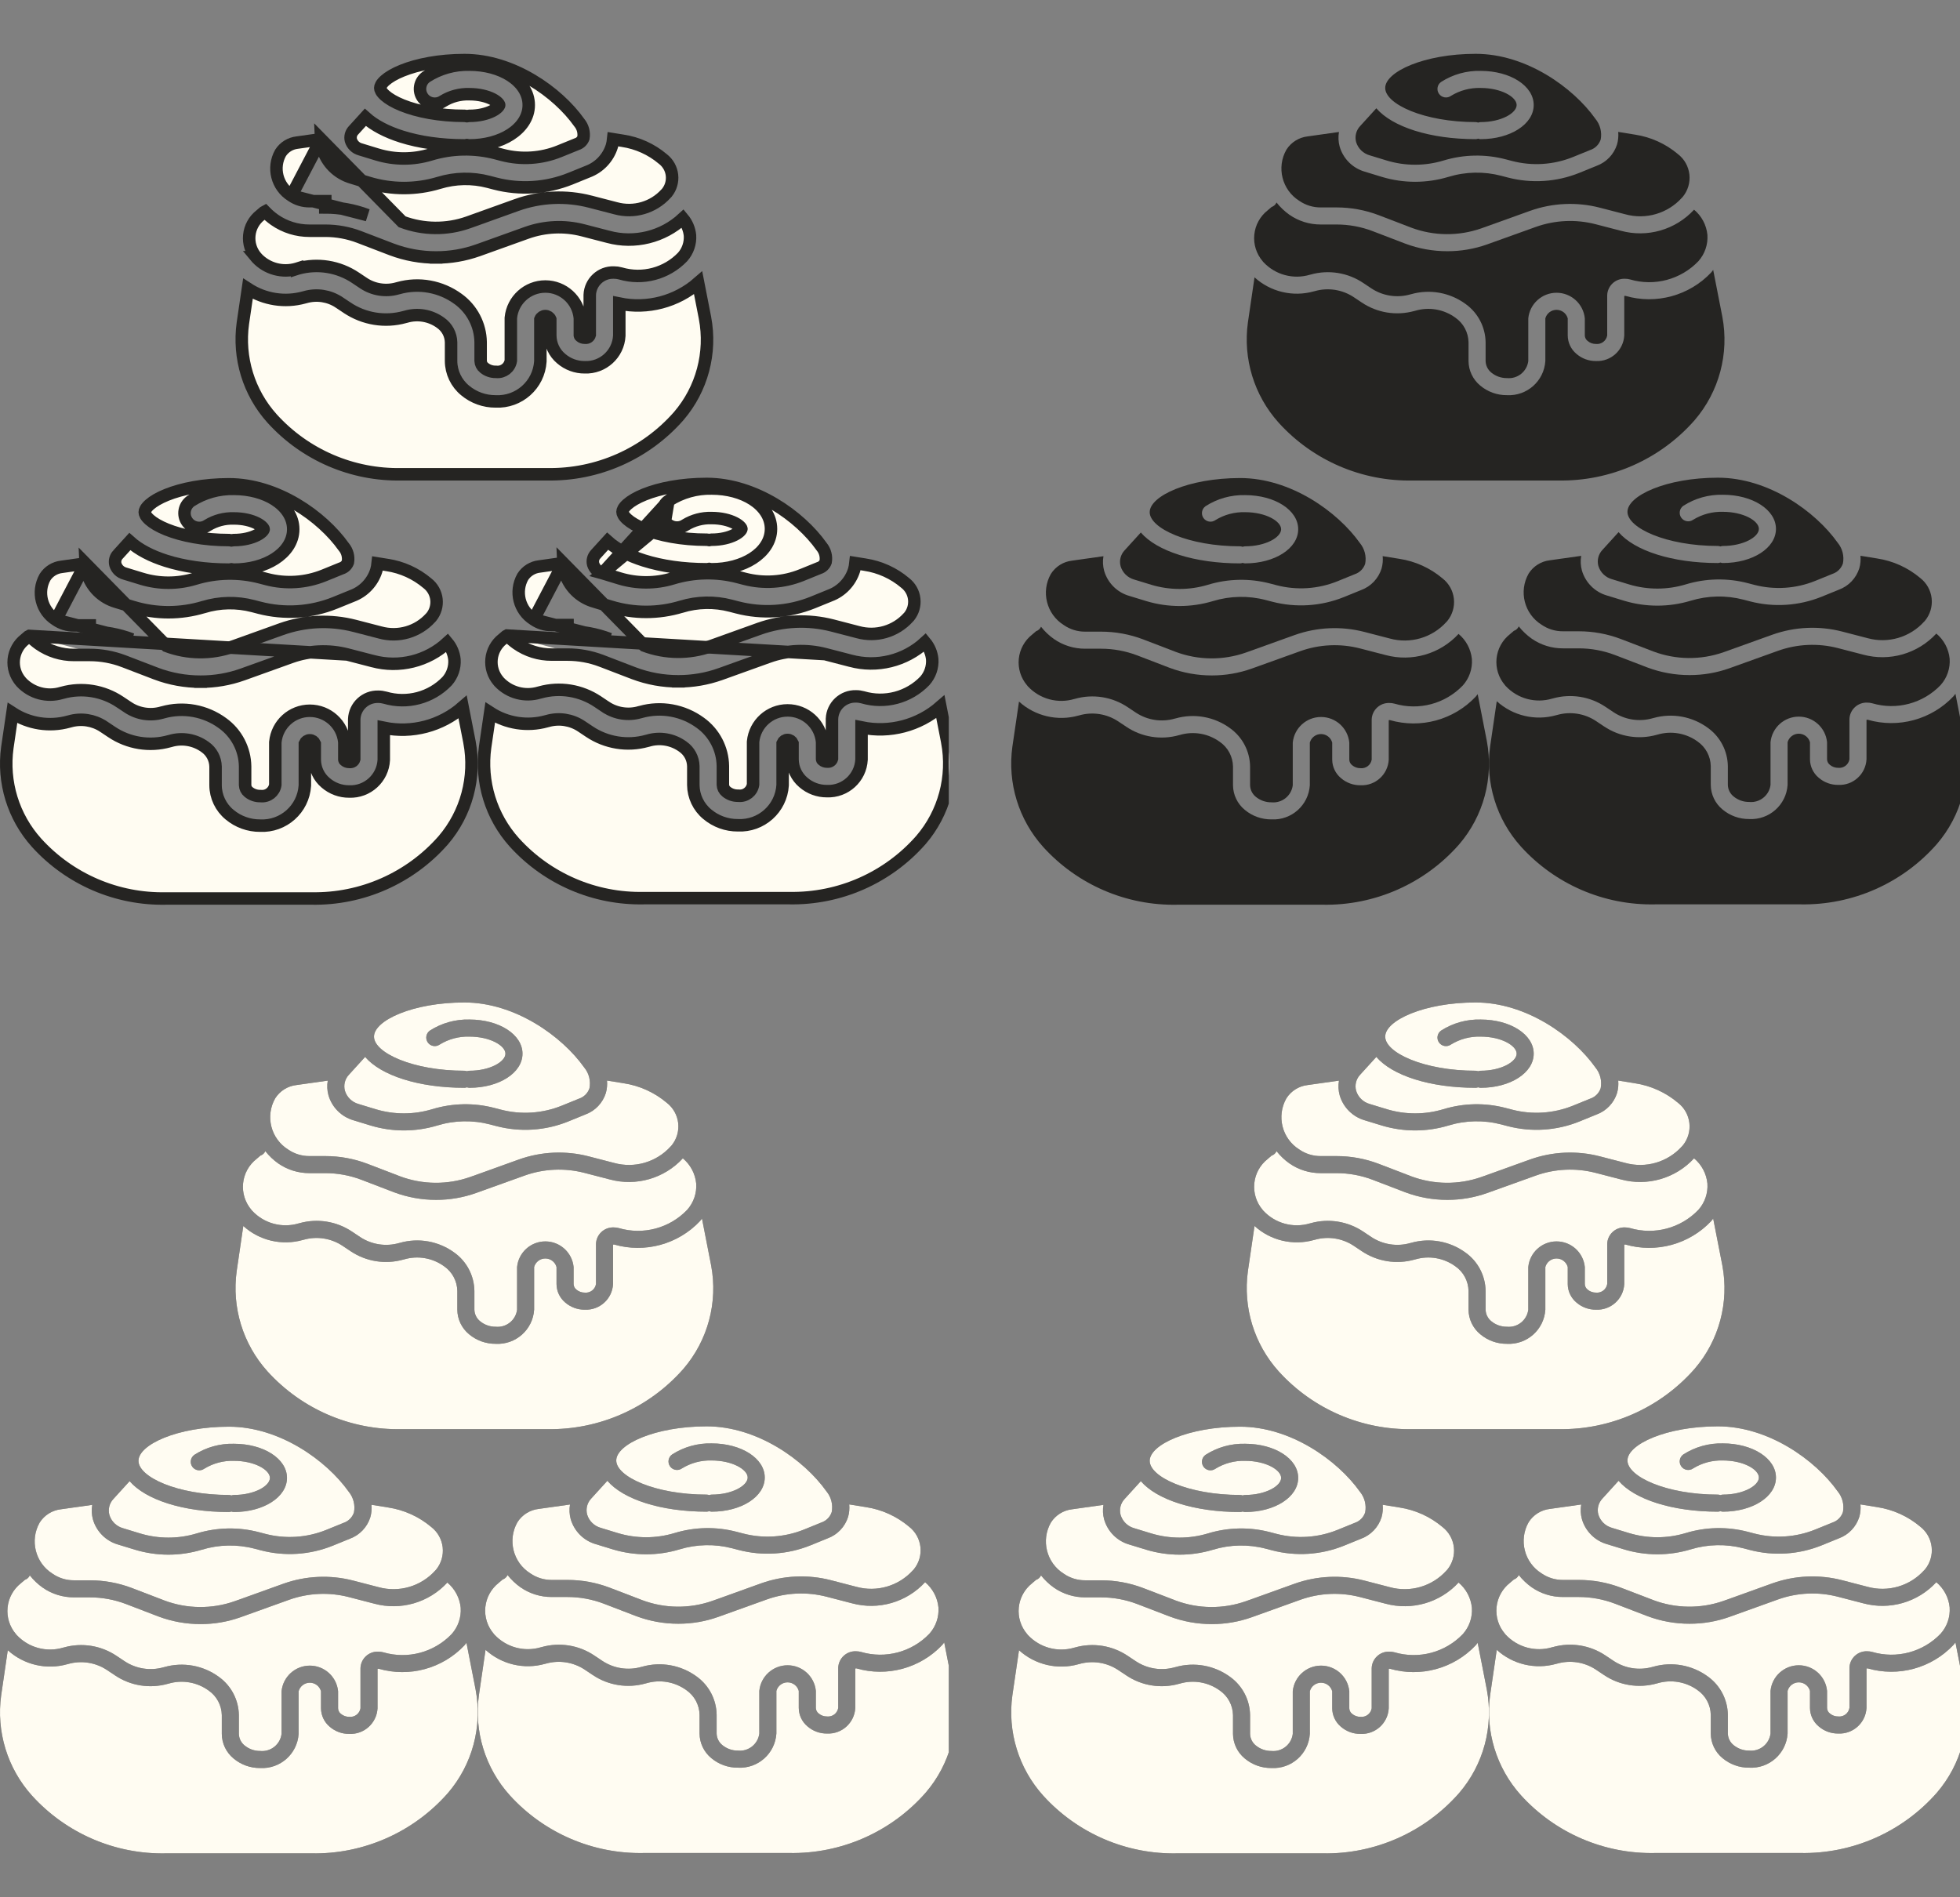<svg width="157" height="152" viewBox="0 0 157 152" fill="none" xmlns="http://www.w3.org/2000/svg">
<rect x="0" y="0" width="157" height="152" fill="#808080" stroke="none"/>
<g clip-path="url(#clip0)">
<path d="M9.858 122.432L11.221 122.849C12.7 123.295 14.278 123.295 15.757 122.849C17.377 122.355 19.102 122.32 20.741 122.749L21.247 122.882C22.865 123.304 24.577 123.194 26.128 122.569L27.512 122.005C27.909 121.875 28.221 121.564 28.352 121.167C28.467 120.576 28.311 119.965 27.928 119.501C26.147 116.995 22.387 114.298 18.34 114.298C14.192 114.298 11.093 115.742 11.093 117.033C11.093 118.324 14.192 119.768 18.34 119.768C18.407 119.771 18.474 119.784 18.538 119.808C18.602 119.784 18.668 119.771 18.736 119.768C20.387 119.768 21.621 119.046 21.621 118.4C21.621 117.755 20.387 117.033 18.736 117.033C17.898 117.007 17.07 117.228 16.357 117.668C16.049 117.886 15.623 117.814 15.404 117.506C15.186 117.199 15.258 116.773 15.565 116.554C16.509 115.946 17.614 115.637 18.736 115.666C21.12 115.666 22.988 116.867 22.988 118.4C22.988 119.934 21.12 121.135 18.736 121.135C18.668 121.132 18.602 121.118 18.538 121.095C18.474 121.118 18.407 121.132 18.34 121.135C14.657 121.135 11.654 120.143 10.382 118.661L9.089 120.083C8.763 120.425 8.639 120.912 8.763 121.368C8.921 121.888 9.334 122.29 9.858 122.432Z" fill="#252422"/>
<path d="M9.858 122.432L11.221 122.849C12.7 123.295 14.278 123.295 15.757 122.849C17.377 122.355 19.102 122.32 20.741 122.749L21.247 122.882C22.865 123.304 24.577 123.194 26.128 122.569L27.512 122.005C27.909 121.875 28.221 121.564 28.352 121.167C28.467 120.576 28.311 119.965 27.928 119.501C26.147 116.995 22.387 114.298 18.34 114.298C14.192 114.298 11.093 115.742 11.093 117.033C11.093 118.324 14.192 119.768 18.34 119.768C18.407 119.771 18.474 119.784 18.538 119.808C18.602 119.784 18.668 119.771 18.736 119.768C20.387 119.768 21.621 119.046 21.621 118.4C21.621 117.755 20.387 117.033 18.736 117.033C17.898 117.007 17.07 117.228 16.357 117.668C16.049 117.886 15.623 117.814 15.404 117.506C15.186 117.199 15.258 116.773 15.565 116.554C16.509 115.946 17.614 115.637 18.736 115.666C21.12 115.666 22.988 116.867 22.988 118.4C22.988 119.934 21.12 121.135 18.736 121.135C18.668 121.132 18.602 121.118 18.538 121.095C18.474 121.118 18.407 121.132 18.34 121.135C14.657 121.135 11.654 120.143 10.382 118.661L9.089 120.083C8.763 120.425 8.639 120.912 8.763 121.368C8.921 121.888 9.334 122.29 9.858 122.432Z" fill="#FFFCF2"/>
<path d="M4.208 126.075C4.713 126.424 5.313 126.609 5.927 126.604H7.191C8.344 126.603 9.488 126.813 10.566 127.222L13.169 128.222C14.981 128.9 16.974 128.921 18.799 128.278L22.701 126.877C24.497 126.236 26.444 126.149 28.29 126.626L30.319 127.152C31.959 127.606 33.714 127.095 34.855 125.833C34.867 125.819 34.919 125.764 34.932 125.751C35.341 125.25 35.531 124.605 35.459 123.962C35.386 123.319 35.057 122.733 34.547 122.336C33.563 121.505 32.367 120.963 31.094 120.77L29.756 120.554C29.788 120.889 29.757 121.226 29.666 121.549C29.417 122.347 28.812 122.983 28.028 123.272L26.645 123.835C24.819 124.571 22.805 124.7 20.901 124.204L20.395 124.072C19.002 123.706 17.535 123.736 16.157 124.156C14.417 124.681 12.562 124.681 10.822 124.156L9.459 123.74C8.487 123.462 7.726 122.702 7.445 121.73C7.34 121.349 7.321 120.949 7.389 120.56L4.884 120.914C4.184 120.991 3.556 121.383 3.178 121.978C2.37 123.399 2.824 125.205 4.208 126.075Z" fill="#252422"/>
<path d="M4.208 126.075C4.713 126.424 5.313 126.609 5.927 126.604H7.191C8.344 126.603 9.488 126.813 10.566 127.222L13.169 128.222C14.981 128.9 16.974 128.921 18.799 128.278L22.701 126.877C24.497 126.236 26.444 126.149 28.29 126.626L30.319 127.152C31.959 127.606 33.714 127.095 34.855 125.833C34.867 125.819 34.919 125.764 34.932 125.751C35.341 125.25 35.531 124.605 35.459 123.962C35.386 123.319 35.057 122.733 34.547 122.336C33.563 121.505 32.367 120.963 31.094 120.77L29.756 120.554C29.788 120.889 29.757 121.226 29.666 121.549C29.417 122.347 28.812 122.983 28.028 123.272L26.645 123.835C24.819 124.571 22.805 124.7 20.901 124.204L20.395 124.072C19.002 123.706 17.535 123.736 16.157 124.156C14.417 124.681 12.562 124.681 10.822 124.156L9.459 123.74C8.487 123.462 7.726 122.702 7.445 121.73C7.34 121.349 7.321 120.949 7.389 120.56L4.884 120.914C4.184 120.991 3.556 121.383 3.178 121.978C2.37 123.399 2.824 125.205 4.208 126.075Z" fill="#FFFCF2"/>
<path d="M1.335 130.985C2.284 132.004 3.728 132.396 5.061 131.997C5.079 131.992 5.097 131.987 5.116 131.984C6.554 131.578 8.099 131.825 9.339 132.66L9.984 133.09C10.905 133.7 12.047 133.875 13.108 133.569C13.127 133.564 13.146 133.559 13.165 133.556C14.666 133.129 16.281 133.42 17.538 134.345C18.524 135.055 19.117 136.19 19.134 137.405V138.91C19.144 139.273 19.313 139.613 19.598 139.84C19.949 140.127 20.39 140.282 20.844 140.277C21.69 140.359 22.448 139.753 22.553 138.91V135.491C22.669 134.327 23.648 133.44 24.817 133.44C25.987 133.44 26.966 134.327 27.081 135.491V136.859C27.086 137.032 27.168 137.194 27.304 137.3C27.492 137.46 27.731 137.546 27.978 137.542C28.41 137.587 28.803 137.287 28.875 136.859V133.632C28.906 132.878 29.54 132.292 30.293 132.319C30.431 132.318 30.569 132.336 30.703 132.373C32.656 132.947 34.768 132.385 36.176 130.914C36.694 130.337 36.955 129.574 36.902 128.801C36.824 128.015 36.44 127.291 35.833 126.785C34.35 128.397 32.093 129.049 29.979 128.476L27.947 127.949C26.367 127.541 24.701 127.615 23.164 128.163L19.262 129.565C18.237 129.929 17.157 130.115 16.069 130.112C14.912 130.114 13.764 129.906 12.682 129.499L10.079 128.5C9.156 128.15 8.178 127.97 7.191 127.971H5.928C5.029 127.975 4.152 127.702 3.415 127.188C3.028 126.913 2.682 126.584 2.388 126.211C2.31 126.38 2.166 126.51 1.99 126.57L1.68 126.836C1.071 127.313 0.683 128.018 0.607 128.787C0.53 129.557 0.772 130.325 1.275 130.912L1.335 130.985Z" fill="#252422"/>
<path d="M1.335 130.985C2.284 132.004 3.728 132.396 5.061 131.997C5.079 131.992 5.097 131.987 5.116 131.984C6.554 131.578 8.099 131.825 9.339 132.66L9.984 133.09C10.905 133.7 12.047 133.875 13.108 133.569C13.127 133.564 13.146 133.559 13.165 133.556C14.666 133.129 16.281 133.42 17.538 134.345C18.524 135.055 19.117 136.19 19.134 137.405V138.91C19.144 139.273 19.313 139.613 19.598 139.84C19.949 140.127 20.39 140.282 20.844 140.277C21.69 140.359 22.448 139.753 22.553 138.91V135.491C22.669 134.327 23.648 133.44 24.817 133.44C25.987 133.44 26.966 134.327 27.081 135.491V136.859C27.086 137.032 27.168 137.194 27.304 137.3C27.492 137.46 27.731 137.546 27.978 137.542C28.41 137.587 28.803 137.287 28.875 136.859V133.632C28.906 132.878 29.54 132.292 30.293 132.319C30.431 132.318 30.569 132.336 30.703 132.373C32.656 132.947 34.768 132.385 36.176 130.914C36.694 130.337 36.955 129.574 36.902 128.801C36.824 128.015 36.44 127.291 35.833 126.785C34.35 128.397 32.093 129.049 29.979 128.476L27.947 127.949C26.367 127.541 24.701 127.615 23.164 128.163L19.262 129.565C18.237 129.929 17.157 130.115 16.069 130.112C14.912 130.114 13.764 129.906 12.682 129.499L10.079 128.5C9.156 128.15 8.178 127.97 7.191 127.971H5.928C5.029 127.975 4.152 127.702 3.415 127.188C3.028 126.913 2.682 126.584 2.388 126.211C2.31 126.38 2.166 126.51 1.99 126.57L1.68 126.836C1.071 127.313 0.683 128.018 0.607 128.787C0.53 129.557 0.772 130.325 1.275 130.912L1.335 130.985Z" fill="#FFFCF2"/>
<path d="M38.098 135.362L37.365 131.612C37.314 131.678 37.265 131.746 37.209 131.81C35.449 133.677 32.791 134.402 30.326 133.688C30.298 133.688 30.269 133.691 30.241 133.697V136.859C30.178 138.049 29.167 138.964 27.977 138.91C27.402 138.917 26.844 138.712 26.409 138.334C25.972 137.968 25.717 137.429 25.713 136.859V135.492C25.602 135.088 25.235 134.808 24.817 134.808C24.398 134.808 24.031 135.088 23.92 135.492V138.91C23.818 140.511 22.445 141.731 20.843 141.644C20.063 141.652 19.305 141.38 18.707 140.878C18.117 140.394 17.773 139.673 17.767 138.91V137.406C17.752 136.619 17.361 135.887 16.715 135.437C15.786 134.76 14.594 134.555 13.493 134.884C13.475 134.889 13.456 134.894 13.437 134.897C11.999 135.303 10.454 135.056 9.214 134.221L8.569 133.791C7.648 133.181 6.506 133.006 5.445 133.312C5.426 133.317 5.406 133.322 5.387 133.326C3.712 133.799 1.912 133.375 0.623 132.206L0.094 135.817C-0.309 138.726 0.593 141.665 2.557 143.849C5.304 146.881 9.233 148.572 13.323 148.481H24.946C29.124 148.559 33.124 146.79 35.879 143.648C37.839 141.366 38.656 138.318 38.098 135.362Z" fill="#252422"/>
<path d="M38.098 135.362L37.365 131.612C37.314 131.678 37.265 131.746 37.209 131.81C35.449 133.677 32.791 134.402 30.326 133.688C30.298 133.688 30.269 133.691 30.241 133.697V136.859C30.178 138.049 29.167 138.964 27.977 138.91C27.402 138.917 26.844 138.712 26.409 138.334C25.972 137.968 25.717 137.429 25.713 136.859V135.492C25.602 135.088 25.235 134.808 24.817 134.808C24.398 134.808 24.031 135.088 23.92 135.492V138.91C23.818 140.511 22.445 141.731 20.843 141.644C20.063 141.652 19.305 141.38 18.707 140.878C18.117 140.394 17.773 139.673 17.767 138.91V137.406C17.752 136.619 17.361 135.887 16.715 135.437C15.786 134.76 14.594 134.555 13.493 134.884C13.475 134.889 13.456 134.894 13.437 134.897C11.999 135.303 10.454 135.056 9.214 134.221L8.569 133.791C7.648 133.181 6.506 133.006 5.445 133.312C5.426 133.317 5.406 133.322 5.387 133.326C3.712 133.799 1.912 133.375 0.623 132.206L0.094 135.817C-0.309 138.726 0.593 141.665 2.557 143.849C5.304 146.881 9.233 148.572 13.323 148.481H24.946C29.124 148.559 33.124 146.79 35.879 143.648C37.839 141.366 38.656 138.318 38.098 135.362Z" fill="#FFFCF2"/>
<path d="M48.128 122.404L49.49 122.82C50.969 123.266 52.547 123.266 54.026 122.82C55.646 122.326 57.372 122.292 59.011 122.721L59.516 122.853C61.135 123.275 62.846 123.165 64.398 122.54L65.781 121.977C66.179 121.846 66.491 121.535 66.622 121.138C66.737 120.547 66.581 119.936 66.197 119.472C64.417 116.966 60.657 114.27 56.609 114.27C52.462 114.27 49.363 115.713 49.363 117.004C49.363 118.295 52.462 119.739 56.609 119.739C56.677 119.742 56.744 119.755 56.807 119.779C56.871 119.755 56.938 119.742 57.005 119.739C58.657 119.739 59.89 119.017 59.89 118.371C59.89 117.726 58.657 117.004 57.005 117.004C56.167 116.978 55.34 117.199 54.626 117.639C54.318 117.857 53.892 117.785 53.674 117.478C53.455 117.17 53.527 116.744 53.834 116.525C54.778 115.917 55.883 115.608 57.005 115.637C59.39 115.637 61.258 116.838 61.258 118.371C61.258 119.905 59.39 121.106 57.005 121.106C56.938 121.103 56.871 121.089 56.807 121.066C56.744 121.089 56.677 121.103 56.609 121.106C52.927 121.106 49.923 120.114 48.651 118.632L47.358 120.054C47.032 120.396 46.909 120.883 47.032 121.34C47.19 121.859 47.604 122.261 48.128 122.404Z" fill="#252422"/>
<path d="M48.128 122.404L49.49 122.82C50.969 123.266 52.547 123.266 54.026 122.82C55.646 122.326 57.372 122.292 59.011 122.721L59.516 122.853C61.135 123.275 62.846 123.165 64.398 122.54L65.781 121.977C66.179 121.846 66.491 121.535 66.622 121.138C66.737 120.547 66.581 119.936 66.197 119.472C64.417 116.966 60.657 114.27 56.609 114.27C52.462 114.27 49.363 115.713 49.363 117.004C49.363 118.295 52.462 119.739 56.609 119.739C56.677 119.742 56.744 119.755 56.807 119.779C56.871 119.755 56.938 119.742 57.005 119.739C58.657 119.739 59.89 119.017 59.89 118.371C59.89 117.726 58.657 117.004 57.005 117.004C56.167 116.978 55.34 117.199 54.626 117.639C54.318 117.857 53.892 117.785 53.674 117.478C53.455 117.17 53.527 116.744 53.834 116.525C54.778 115.917 55.883 115.608 57.005 115.637C59.39 115.637 61.258 116.838 61.258 118.371C61.258 119.905 59.39 121.106 57.005 121.106C56.938 121.103 56.871 121.089 56.807 121.066C56.744 121.089 56.677 121.103 56.609 121.106C52.927 121.106 49.923 120.114 48.651 118.632L47.358 120.054C47.032 120.396 46.909 120.883 47.032 121.34C47.19 121.859 47.604 122.261 48.128 122.404Z" fill="#FFFCF2"/>
<path d="M42.477 126.046C42.982 126.395 43.583 126.58 44.197 126.575H45.461C46.614 126.574 47.757 126.784 48.835 127.194L51.439 128.193C53.251 128.872 55.243 128.892 57.068 128.25L60.97 126.848C62.767 126.208 64.713 126.12 66.56 126.597L68.589 127.124C70.228 127.577 71.984 127.067 73.124 125.804C73.136 125.79 73.189 125.735 73.201 125.722C73.611 125.221 73.801 124.576 73.728 123.933C73.656 123.291 73.327 122.704 72.816 122.307C71.832 121.476 70.637 120.934 69.363 120.741L68.026 120.525C68.057 120.86 68.027 121.197 67.936 121.52C67.687 122.318 67.081 122.955 66.297 123.243L64.914 123.806C63.089 124.542 61.075 124.672 59.17 124.175L58.665 124.043C57.272 123.678 55.804 123.707 54.426 124.128C52.687 124.652 50.831 124.652 49.092 124.128L47.729 123.711C46.756 123.433 45.995 122.674 45.714 121.702C45.61 121.32 45.59 120.921 45.658 120.531L43.154 120.885C42.453 120.963 41.826 121.354 41.448 121.949C40.639 123.37 41.093 125.176 42.477 126.046Z" fill="#252422"/>
<path d="M42.477 126.046C42.982 126.395 43.583 126.58 44.197 126.575H45.461C46.614 126.574 47.757 126.784 48.835 127.194L51.439 128.193C53.251 128.872 55.243 128.892 57.068 128.25L60.97 126.848C62.767 126.208 64.713 126.12 66.56 126.597L68.589 127.124C70.228 127.577 71.984 127.067 73.124 125.804C73.136 125.79 73.189 125.735 73.201 125.722C73.611 125.221 73.801 124.576 73.728 123.933C73.656 123.291 73.327 122.704 72.816 122.307C71.832 121.476 70.637 120.934 69.363 120.741L68.026 120.525C68.057 120.86 68.027 121.197 67.936 121.52C67.687 122.318 67.081 122.955 66.297 123.243L64.914 123.806C63.089 124.542 61.075 124.672 59.17 124.175L58.665 124.043C57.272 123.678 55.804 123.707 54.426 124.128C52.687 124.652 50.831 124.652 49.092 124.128L47.729 123.711C46.756 123.433 45.995 122.674 45.714 121.702C45.61 121.32 45.59 120.921 45.658 120.531L43.154 120.885C42.453 120.963 41.826 121.354 41.448 121.949C40.639 123.37 41.093 125.176 42.477 126.046Z" fill="#FFFCF2"/>
<path d="M39.605 130.956C40.553 131.975 41.998 132.367 43.331 131.968C43.349 131.963 43.367 131.958 43.385 131.955C44.824 131.549 46.368 131.796 47.608 132.631L48.253 133.062C49.175 133.671 50.316 133.846 51.378 133.541C51.397 133.535 51.416 133.531 51.435 133.527C52.936 133.1 54.55 133.391 55.808 134.316C56.794 135.026 57.386 136.161 57.404 137.377V138.881C57.413 139.244 57.583 139.584 57.867 139.811C58.218 140.098 58.66 140.253 59.114 140.248C59.96 140.331 60.718 139.724 60.823 138.881V135.462C60.938 134.299 61.917 133.412 63.087 133.412C64.257 133.412 65.236 134.299 65.351 135.462V136.83C65.355 137.003 65.437 137.165 65.574 137.271C65.761 137.431 66.001 137.518 66.248 137.513C66.68 137.558 67.073 137.259 67.144 136.83V133.603C67.175 132.85 67.809 132.263 68.563 132.29C68.701 132.289 68.839 132.307 68.972 132.344C70.926 132.919 73.037 132.356 74.446 130.885C74.963 130.308 75.225 129.545 75.171 128.772C75.093 127.986 74.709 127.262 74.103 126.757C72.619 128.368 70.362 129.02 68.248 128.447L66.216 127.92C64.636 127.512 62.97 127.587 61.433 128.134L57.531 129.536C56.506 129.901 55.426 130.086 54.339 130.083C53.182 130.086 52.034 129.878 50.951 129.47L48.348 128.471C47.426 128.121 46.447 127.942 45.461 127.942H44.197C43.299 127.947 42.421 127.673 41.684 127.159C41.298 126.884 40.952 126.555 40.657 126.183C40.58 126.352 40.436 126.481 40.26 126.541L39.95 126.807C39.341 127.284 38.953 127.989 38.876 128.759C38.8 129.528 39.041 130.296 39.545 130.883L39.605 130.956Z" fill="#252422"/>
<path d="M39.605 130.956C40.553 131.975 41.998 132.367 43.331 131.968C43.349 131.963 43.367 131.958 43.385 131.955C44.824 131.549 46.368 131.796 47.608 132.631L48.253 133.062C49.175 133.671 50.316 133.846 51.378 133.541C51.397 133.535 51.416 133.531 51.435 133.527C52.936 133.1 54.55 133.391 55.808 134.316C56.794 135.026 57.386 136.161 57.404 137.377V138.881C57.413 139.244 57.583 139.584 57.867 139.811C58.218 140.098 58.66 140.253 59.114 140.248C59.96 140.331 60.718 139.724 60.823 138.881V135.462C60.938 134.299 61.917 133.412 63.087 133.412C64.257 133.412 65.236 134.299 65.351 135.462V136.83C65.355 137.003 65.437 137.165 65.574 137.271C65.761 137.431 66.001 137.518 66.248 137.513C66.68 137.558 67.073 137.259 67.144 136.83V133.603C67.175 132.85 67.809 132.263 68.563 132.29C68.701 132.289 68.839 132.307 68.972 132.344C70.926 132.919 73.037 132.356 74.446 130.885C74.963 130.308 75.225 129.545 75.171 128.772C75.093 127.986 74.709 127.262 74.103 126.757C72.619 128.368 70.362 129.02 68.248 128.447L66.216 127.92C64.636 127.512 62.97 127.587 61.433 128.134L57.531 129.536C56.506 129.901 55.426 130.086 54.339 130.083C53.182 130.086 52.034 129.878 50.951 129.47L48.348 128.471C47.426 128.121 46.447 127.942 45.461 127.942H44.197C43.299 127.947 42.421 127.673 41.684 127.159C41.298 126.884 40.952 126.555 40.657 126.183C40.58 126.352 40.436 126.481 40.26 126.541L39.95 126.807C39.341 127.284 38.953 127.989 38.876 128.759C38.8 129.528 39.041 130.296 39.545 130.883L39.605 130.956Z" fill="#FFFCF2"/>
<path d="M76.368 135.333L75.635 131.583C75.583 131.649 75.534 131.717 75.479 131.781C73.718 133.648 71.061 134.373 68.596 133.659C68.567 133.659 68.539 133.662 68.511 133.668V136.83C68.448 138.02 67.437 138.936 66.247 138.881C65.671 138.888 65.113 138.683 64.679 138.305C64.241 137.94 63.987 137.4 63.983 136.83V135.463C63.872 135.059 63.505 134.779 63.086 134.779C62.667 134.779 62.3 135.059 62.19 135.463V138.881C62.088 140.482 60.715 141.703 59.113 141.616C58.332 141.623 57.575 141.351 56.977 140.85C56.387 140.365 56.042 139.644 56.036 138.881V137.377C56.021 136.59 55.63 135.858 54.984 135.408C54.056 134.731 52.864 134.527 51.763 134.855C51.744 134.861 51.725 134.865 51.707 134.869C50.268 135.274 48.724 135.027 47.484 134.193L46.839 133.762C45.918 133.152 44.776 132.977 43.714 133.283C43.695 133.288 43.676 133.293 43.656 133.297C41.982 133.77 40.181 133.346 38.893 132.177L38.364 135.788C37.961 138.697 38.862 141.636 40.827 143.82C43.574 146.853 47.502 148.543 51.593 148.452H63.215C67.394 148.53 71.394 146.762 74.149 143.619C76.109 141.338 76.925 138.289 76.368 135.333Z" fill="#252422"/>
<path d="M76.368 135.333L75.635 131.583C75.583 131.649 75.534 131.717 75.479 131.781C73.718 133.648 71.061 134.373 68.596 133.659C68.567 133.659 68.539 133.662 68.511 133.668V136.83C68.448 138.02 67.437 138.936 66.247 138.881C65.671 138.888 65.113 138.683 64.679 138.305C64.241 137.94 63.987 137.4 63.983 136.83V135.463C63.872 135.059 63.505 134.779 63.086 134.779C62.667 134.779 62.3 135.059 62.19 135.463V138.881C62.088 140.482 60.715 141.703 59.113 141.616C58.332 141.623 57.575 141.351 56.977 140.85C56.387 140.365 56.042 139.644 56.036 138.881V137.377C56.021 136.59 55.63 135.858 54.984 135.408C54.056 134.731 52.864 134.527 51.763 134.855C51.744 134.861 51.725 134.865 51.707 134.869C50.268 135.274 48.724 135.027 47.484 134.193L46.839 133.762C45.918 133.152 44.776 132.977 43.714 133.283C43.695 133.288 43.676 133.293 43.656 133.297C41.982 133.77 40.181 133.346 38.893 132.177L38.364 135.788C37.961 138.697 38.862 141.636 40.827 143.82C43.574 146.853 47.502 148.543 51.593 148.452H63.215C67.394 148.53 71.394 146.762 74.149 143.619C76.109 141.338 76.925 138.289 76.368 135.333Z" fill="#FFFCF2"/>
<path d="M28.723 88.446L30.086 88.862C31.565 89.309 33.143 89.309 34.622 88.862C36.242 88.368 37.968 88.334 39.606 88.763L40.112 88.895C41.73 89.318 43.442 89.208 44.993 88.582L46.377 88.019C46.774 87.889 47.087 87.578 47.218 87.181C47.333 86.59 47.177 85.979 46.793 85.515C45.013 83.009 41.252 80.312 37.205 80.312C33.058 80.312 29.958 81.756 29.958 83.047C29.958 84.337 33.057 85.781 37.205 85.781C37.273 85.784 37.339 85.798 37.403 85.821C37.467 85.798 37.533 85.784 37.601 85.781C39.252 85.781 40.486 85.059 40.486 84.414C40.486 83.768 39.252 83.046 37.601 83.046C36.763 83.021 35.936 83.242 35.222 83.682C34.914 83.9 34.488 83.828 34.27 83.52C34.051 83.213 34.123 82.786 34.43 82.567C35.374 81.96 36.479 81.65 37.601 81.679C39.986 81.679 41.853 82.88 41.853 84.414C41.853 85.947 39.986 87.148 37.601 87.148C37.534 87.145 37.467 87.132 37.403 87.108C37.339 87.132 37.273 87.145 37.205 87.148C33.523 87.148 30.519 86.157 29.247 84.674L27.954 86.096C27.628 86.438 27.505 86.926 27.628 87.382C27.786 87.901 28.2 88.303 28.723 88.446Z" fill="#252422"/>
<path d="M28.723 88.446L30.086 88.862C31.565 89.309 33.143 89.309 34.622 88.862C36.242 88.368 37.968 88.334 39.606 88.763L40.112 88.895C41.73 89.318 43.442 89.208 44.993 88.582L46.377 88.019C46.774 87.889 47.087 87.578 47.218 87.181C47.333 86.59 47.177 85.979 46.793 85.515C45.013 83.009 41.252 80.312 37.205 80.312C33.058 80.312 29.958 81.756 29.958 83.047C29.958 84.337 33.057 85.781 37.205 85.781C37.273 85.784 37.339 85.798 37.403 85.821C37.467 85.798 37.533 85.784 37.601 85.781C39.252 85.781 40.486 85.059 40.486 84.414C40.486 83.768 39.252 83.046 37.601 83.046C36.763 83.021 35.936 83.242 35.222 83.682C34.914 83.9 34.488 83.828 34.27 83.52C34.051 83.213 34.123 82.786 34.43 82.567C35.374 81.96 36.479 81.65 37.601 81.679C39.986 81.679 41.853 82.88 41.853 84.414C41.853 85.947 39.986 87.148 37.601 87.148C37.534 87.145 37.467 87.132 37.403 87.108C37.339 87.132 37.273 87.145 37.205 87.148C33.523 87.148 30.519 86.157 29.247 84.674L27.954 86.096C27.628 86.438 27.505 86.926 27.628 87.382C27.786 87.901 28.2 88.303 28.723 88.446Z" fill="#FFFCF2"/>
<path d="M23.073 92.088C23.578 92.438 24.179 92.623 24.793 92.618H26.056C27.209 92.617 28.353 92.826 29.431 93.236L32.035 94.235C33.846 94.914 35.839 94.934 37.664 94.292L41.566 92.89C43.362 92.25 45.309 92.163 47.155 92.64L49.185 93.166C50.824 93.62 52.58 93.109 53.72 91.847C53.732 91.832 53.784 91.778 53.797 91.764C54.206 91.263 54.396 90.619 54.324 89.976C54.251 89.333 53.922 88.747 53.412 88.35C52.428 87.519 51.233 86.977 49.959 86.784L48.622 86.568C48.653 86.902 48.622 87.239 48.531 87.563C48.283 88.36 47.677 88.997 46.893 89.285L45.51 89.849C43.684 90.585 41.671 90.714 39.766 90.218L39.261 90.085C37.867 89.72 36.4 89.749 35.022 90.17C33.282 90.695 31.427 90.695 29.687 90.17L28.325 89.754C27.352 89.475 26.591 88.716 26.31 87.744C26.205 87.363 26.186 86.963 26.254 86.573L23.75 86.927C23.049 87.005 22.422 87.396 22.044 87.992C21.235 89.412 21.689 91.218 23.073 92.088Z" fill="#252422"/>
<path d="M23.073 92.088C23.578 92.438 24.179 92.623 24.793 92.618H26.056C27.209 92.617 28.353 92.826 29.431 93.236L32.035 94.235C33.846 94.914 35.839 94.934 37.664 94.292L41.566 92.89C43.362 92.25 45.309 92.163 47.155 92.64L49.185 93.166C50.824 93.62 52.58 93.109 53.72 91.847C53.732 91.832 53.784 91.778 53.797 91.764C54.206 91.263 54.396 90.619 54.324 89.976C54.251 89.333 53.922 88.747 53.412 88.35C52.428 87.519 51.233 86.977 49.959 86.784L48.622 86.568C48.653 86.902 48.622 87.239 48.531 87.563C48.283 88.36 47.677 88.997 46.893 89.285L45.51 89.849C43.684 90.585 41.671 90.714 39.766 90.218L39.261 90.085C37.867 89.72 36.4 89.749 35.022 90.17C33.282 90.695 31.427 90.695 29.687 90.17L28.325 89.754C27.352 89.475 26.591 88.716 26.31 87.744C26.205 87.363 26.186 86.963 26.254 86.573L23.75 86.927C23.049 87.005 22.422 87.396 22.044 87.992C21.235 89.412 21.689 91.218 23.073 92.088Z" fill="#FFFCF2"/>
<path d="M20.2 96.999C21.149 98.017 22.593 98.409 23.927 98.01C23.945 98.005 23.963 98.001 23.981 97.997C25.42 97.592 26.964 97.839 28.204 98.673L28.849 99.104C29.77 99.713 30.912 99.888 31.974 99.583C31.992 99.578 32.011 99.573 32.03 99.57C33.532 99.142 35.146 99.434 36.403 100.358C37.39 101.068 37.982 102.204 38 103.419V104.923C38.009 105.286 38.178 105.627 38.463 105.854C38.814 106.141 39.255 106.296 39.709 106.291C40.555 106.373 41.313 105.767 41.419 104.923V101.505C41.534 100.341 42.513 99.454 43.683 99.454C44.852 99.454 45.831 100.341 45.947 101.505V102.872C45.951 103.045 46.033 103.207 46.17 103.314C46.357 103.474 46.597 103.56 46.843 103.556C47.276 103.6 47.668 103.301 47.74 102.872V99.645C47.771 98.892 48.405 98.305 49.158 98.333C49.297 98.331 49.434 98.35 49.568 98.386C51.522 98.961 53.633 98.399 55.041 96.928C55.559 96.35 55.821 95.588 55.767 94.814C55.689 94.028 55.305 93.305 54.698 92.799C53.215 94.41 50.958 95.062 48.844 94.49L46.812 93.963C45.232 93.555 43.566 93.629 42.029 94.177L38.127 95.578C37.102 95.943 36.022 96.128 34.934 96.126C33.777 96.128 32.63 95.92 31.547 95.512L28.944 94.514C28.022 94.163 27.043 93.984 26.057 93.985H24.793C23.895 93.989 23.017 93.716 22.28 93.202C21.893 92.927 21.547 92.598 21.253 92.225C21.175 92.394 21.032 92.524 20.855 92.584L20.546 92.85C19.936 93.326 19.549 94.031 19.472 94.801C19.395 95.571 19.637 96.338 20.14 96.926L20.2 96.999Z" fill="#252422"/>
<path d="M20.2 96.999C21.149 98.017 22.593 98.409 23.927 98.01C23.945 98.005 23.963 98.001 23.981 97.997C25.42 97.592 26.964 97.839 28.204 98.673L28.849 99.104C29.77 99.713 30.912 99.888 31.974 99.583C31.992 99.578 32.011 99.573 32.03 99.57C33.532 99.142 35.146 99.434 36.403 100.358C37.39 101.068 37.982 102.204 38 103.419V104.923C38.009 105.286 38.178 105.627 38.463 105.854C38.814 106.141 39.255 106.296 39.709 106.291C40.555 106.373 41.313 105.767 41.419 104.923V101.505C41.534 100.341 42.513 99.454 43.683 99.454C44.852 99.454 45.831 100.341 45.947 101.505V102.872C45.951 103.045 46.033 103.207 46.17 103.314C46.357 103.474 46.597 103.56 46.843 103.556C47.276 103.6 47.668 103.301 47.74 102.872V99.645C47.771 98.892 48.405 98.305 49.158 98.333C49.297 98.331 49.434 98.35 49.568 98.386C51.522 98.961 53.633 98.399 55.041 96.928C55.559 96.35 55.821 95.588 55.767 94.814C55.689 94.028 55.305 93.305 54.698 92.799C53.215 94.41 50.958 95.062 48.844 94.49L46.812 93.963C45.232 93.555 43.566 93.629 42.029 94.177L38.127 95.578C37.102 95.943 36.022 96.128 34.934 96.126C33.777 96.128 32.63 95.92 31.547 95.512L28.944 94.514C28.022 94.163 27.043 93.984 26.057 93.985H24.793C23.895 93.989 23.017 93.716 22.28 93.202C21.893 92.927 21.547 92.598 21.253 92.225C21.175 92.394 21.032 92.524 20.855 92.584L20.546 92.85C19.936 93.326 19.549 94.031 19.472 94.801C19.395 95.571 19.637 96.338 20.14 96.926L20.2 96.999Z" fill="#FFFCF2"/>
<path d="M56.963 101.376L56.23 97.626C56.179 97.692 56.13 97.759 56.075 97.823C54.314 99.691 51.657 100.416 49.192 99.702C49.163 99.701 49.135 99.704 49.107 99.71V102.873C49.044 104.062 48.033 104.978 46.843 104.924C46.267 104.93 45.709 104.725 45.274 104.348C44.837 103.982 44.583 103.443 44.579 102.873V101.505C44.468 101.102 44.101 100.822 43.682 100.822C43.263 100.822 42.896 101.102 42.785 101.505V104.924C42.684 106.525 41.311 107.745 39.709 107.658C38.928 107.666 38.17 107.394 37.572 106.892C36.983 106.408 36.638 105.687 36.632 104.924V103.419C36.617 102.632 36.226 101.9 35.58 101.451C34.651 100.774 33.46 100.569 32.358 100.898C32.34 100.903 32.321 100.907 32.303 100.911C30.864 101.316 29.32 101.069 28.079 100.235L27.434 99.804C26.514 99.194 25.371 99.019 24.31 99.325C24.291 99.331 24.271 99.335 24.252 99.339C22.577 99.812 20.777 99.389 19.489 98.219L18.959 101.83C18.557 104.74 19.458 107.679 21.422 109.862C24.169 112.895 28.098 114.585 32.189 114.495H43.811C47.989 114.572 51.99 112.804 54.745 109.662C56.705 107.38 57.521 104.331 56.963 101.376Z" fill="#252422"/>
<path d="M56.963 101.376L56.23 97.626C56.179 97.692 56.13 97.759 56.075 97.823C54.314 99.691 51.657 100.416 49.192 99.702C49.163 99.701 49.135 99.704 49.107 99.71V102.873C49.044 104.062 48.033 104.978 46.843 104.924C46.267 104.93 45.709 104.725 45.274 104.348C44.837 103.982 44.583 103.443 44.579 102.873V101.505C44.468 101.102 44.101 100.822 43.682 100.822C43.263 100.822 42.896 101.102 42.785 101.505V104.924C42.684 106.525 41.311 107.745 39.709 107.658C38.928 107.666 38.17 107.394 37.572 106.892C36.983 106.408 36.638 105.687 36.632 104.924V103.419C36.617 102.632 36.226 101.9 35.58 101.451C34.651 100.774 33.46 100.569 32.358 100.898C32.34 100.903 32.321 100.907 32.303 100.911C30.864 101.316 29.32 101.069 28.079 100.235L27.434 99.804C26.514 99.194 25.371 99.019 24.31 99.325C24.291 99.331 24.271 99.335 24.252 99.339C22.577 99.812 20.777 99.389 19.489 98.219L18.959 101.83C18.557 104.74 19.458 107.679 21.422 109.862C24.169 112.895 28.098 114.585 32.189 114.495H43.811C47.989 114.572 51.99 112.804 54.745 109.662C56.705 107.38 57.521 104.331 56.963 101.376Z" fill="#FFFCF2"/>
</g>
<g clip-path="url(#clip1)">
<path d="M90.858 46.432L92.221 46.849C93.7 47.295 95.278 47.295 96.757 46.849C98.377 46.355 100.102 46.32 101.741 46.749L102.247 46.882C103.865 47.304 105.577 47.194 107.128 46.569L108.512 46.005C108.909 45.875 109.221 45.564 109.353 45.167C109.467 44.576 109.311 43.965 108.928 43.501C107.147 40.995 103.387 38.298 99.34 38.298C95.192 38.298 92.093 39.742 92.093 41.033C92.093 42.324 95.192 43.767 99.34 43.767C99.407 43.771 99.474 43.784 99.538 43.807C99.602 43.784 99.668 43.771 99.736 43.767C101.387 43.767 102.621 43.046 102.621 42.4C102.621 41.755 101.387 41.033 99.736 41.033C98.898 41.007 98.07 41.228 97.356 41.668C97.049 41.886 96.623 41.814 96.404 41.506C96.186 41.199 96.258 40.773 96.565 40.554C97.509 39.946 98.614 39.637 99.736 39.666C102.12 39.666 103.988 40.867 103.988 42.4C103.988 43.934 102.12 45.135 99.736 45.135C99.668 45.132 99.602 45.118 99.538 45.095C99.474 45.118 99.407 45.132 99.34 45.135C95.657 45.135 92.654 44.143 91.382 42.661L90.089 44.083C89.763 44.425 89.639 44.912 89.763 45.368C89.921 45.888 90.334 46.289 90.858 46.432Z" fill="#252422"/>
<path d="M85.208 50.075C85.713 50.424 86.313 50.609 86.927 50.604H88.191C89.344 50.603 90.488 50.813 91.566 51.222L94.169 52.222C95.981 52.901 97.974 52.921 99.799 52.278L103.701 50.877C105.497 50.236 107.444 50.149 109.29 50.626L111.319 51.152C112.959 51.606 114.714 51.096 115.855 49.833C115.867 49.819 115.919 49.764 115.932 49.751C116.341 49.25 116.531 48.605 116.459 47.962C116.386 47.319 116.057 46.733 115.547 46.336C114.563 45.505 113.367 44.963 112.094 44.77L110.756 44.554C110.788 44.889 110.757 45.226 110.666 45.549C110.417 46.347 109.812 46.983 109.028 47.272L107.645 47.835C105.819 48.571 103.805 48.7 101.901 48.204L101.395 48.072C100.002 47.706 98.534 47.736 97.157 48.156C95.417 48.681 93.561 48.681 91.822 48.156L90.459 47.74C89.487 47.462 88.726 46.703 88.445 45.73C88.34 45.349 88.321 44.949 88.389 44.56L85.884 44.914C85.184 44.991 84.556 45.383 84.178 45.978C83.37 47.399 83.824 49.205 85.208 50.075Z" fill="#252422"/>
<path d="M82.335 54.985C83.284 56.004 84.728 56.396 86.061 55.997C86.079 55.992 86.097 55.987 86.116 55.984C87.554 55.578 89.099 55.825 90.339 56.66L90.984 57.09C91.905 57.7 93.047 57.875 94.108 57.569C94.127 57.564 94.146 57.559 94.165 57.556C95.666 57.129 97.281 57.42 98.538 58.345C99.525 59.055 100.117 60.19 100.134 61.405V62.91C100.144 63.273 100.313 63.613 100.597 63.84C100.949 64.127 101.39 64.282 101.844 64.277C102.69 64.359 103.448 63.753 103.553 62.91V59.491C103.669 58.327 104.648 57.441 105.817 57.441C106.987 57.441 107.966 58.327 108.081 59.491V60.859C108.086 61.032 108.168 61.194 108.304 61.3C108.492 61.46 108.731 61.546 108.978 61.542C109.411 61.587 109.803 61.287 109.875 60.859V57.632C109.906 56.878 110.54 56.292 111.293 56.319C111.431 56.318 111.569 56.336 111.703 56.373C113.656 56.947 115.768 56.385 117.176 54.914C117.694 54.337 117.955 53.574 117.902 52.801C117.823 52.015 117.44 51.291 116.833 50.785C115.35 52.397 113.093 53.048 110.979 52.476L108.947 51.949C107.367 51.541 105.701 51.615 104.164 52.163L100.262 53.565C99.237 53.929 98.157 54.115 97.069 54.112C95.912 54.114 94.764 53.906 93.682 53.499L91.079 52.5C90.156 52.15 89.178 51.971 88.191 51.971H86.928C86.029 51.975 85.152 51.702 84.415 51.188C84.028 50.913 83.682 50.584 83.388 50.211C83.31 50.38 83.166 50.51 82.99 50.57L82.68 50.836C82.071 51.313 81.683 52.017 81.607 52.787C81.53 53.557 81.772 54.325 82.275 54.912L82.335 54.985Z" fill="#252422"/>
<path d="M119.098 59.362L118.365 55.612C118.314 55.678 118.265 55.746 118.209 55.81C116.449 57.677 113.791 58.402 111.326 57.688C111.298 57.688 111.269 57.691 111.241 57.697V60.859C111.178 62.049 110.167 62.965 108.977 62.91C108.402 62.917 107.844 62.712 107.409 62.334C106.972 61.968 106.717 61.429 106.713 60.859V59.492C106.603 59.088 106.235 58.808 105.817 58.808C105.398 58.808 105.031 59.088 104.92 59.492V62.91C104.818 64.511 103.445 65.731 101.843 65.644C101.063 65.652 100.305 65.38 99.707 64.878C99.118 64.394 98.773 63.673 98.766 62.91V61.406C98.752 60.619 98.361 59.886 97.715 59.437C96.786 58.76 95.594 58.555 94.493 58.884C94.475 58.889 94.456 58.894 94.437 58.897C92.999 59.303 91.454 59.056 90.214 58.221L89.569 57.791C88.648 57.181 87.506 57.006 86.445 57.312C86.426 57.317 86.406 57.322 86.387 57.326C84.712 57.798 82.912 57.375 81.624 56.206L81.094 59.816C80.691 62.726 81.593 65.665 83.557 67.849C86.304 70.882 90.233 72.572 94.323 72.481H105.946C110.124 72.559 114.124 70.79 116.879 67.648C118.839 65.366 119.656 62.318 119.098 59.362Z" fill="#252422"/>
<path d="M129.128 46.404L130.49 46.82C131.969 47.266 133.547 47.266 135.026 46.82C136.646 46.326 138.372 46.291 140.011 46.721L140.516 46.853C142.135 47.275 143.846 47.166 145.398 46.54L146.781 45.977C147.179 45.846 147.491 45.535 147.622 45.138C147.737 44.547 147.581 43.936 147.197 43.472C145.417 40.966 141.657 38.27 137.609 38.27C133.462 38.27 130.363 39.713 130.363 41.004C130.363 42.295 133.462 43.739 137.609 43.739C137.677 43.742 137.744 43.755 137.807 43.779C137.871 43.755 137.938 43.742 138.006 43.739C139.657 43.739 140.89 43.017 140.89 42.371C140.89 41.726 139.657 41.004 138.006 41.004C137.167 40.978 136.34 41.199 135.626 41.639C135.318 41.857 134.892 41.785 134.674 41.477C134.455 41.17 134.527 40.744 134.834 40.525C135.778 39.917 136.883 39.608 138.006 39.637C140.39 39.637 142.258 40.838 142.258 42.371C142.258 43.905 140.39 45.106 138.006 45.106C137.938 45.103 137.871 45.089 137.807 45.066C137.744 45.089 137.677 45.103 137.609 45.106C133.927 45.106 130.924 44.114 129.651 42.632L128.359 44.054C128.033 44.396 127.909 44.883 128.032 45.34C128.19 45.859 128.604 46.261 129.128 46.404Z" fill="#252422"/>
<path d="M123.477 50.046C123.982 50.395 124.583 50.58 125.197 50.575H126.46C127.614 50.574 128.757 50.784 129.835 51.194L132.439 52.193C134.251 52.872 136.243 52.892 138.068 52.249L141.97 50.848C143.766 50.208 145.713 50.12 147.56 50.597L149.589 51.124C151.229 51.577 152.984 51.067 154.124 49.804C154.136 49.79 154.189 49.735 154.202 49.722C154.611 49.221 154.801 48.576 154.728 47.933C154.656 47.291 154.327 46.704 153.816 46.307C152.832 45.476 151.637 44.934 150.363 44.741L149.026 44.525C149.057 44.86 149.027 45.197 148.936 45.52C148.687 46.318 148.081 46.955 147.297 47.243L145.914 47.806C144.089 48.542 142.075 48.672 140.17 48.175L139.665 48.043C138.272 47.678 136.804 47.707 135.426 48.127C133.687 48.652 131.831 48.652 130.091 48.127L128.729 47.711C127.756 47.433 126.995 46.674 126.714 45.702C126.61 45.32 126.59 44.921 126.658 44.531L124.154 44.885C123.453 44.963 122.826 45.354 122.448 45.949C121.639 47.37 122.093 49.176 123.477 50.046Z" fill="#252422"/>
<path d="M120.604 54.956C121.553 55.975 122.997 56.367 124.331 55.968C124.349 55.963 124.367 55.958 124.385 55.955C125.824 55.549 127.368 55.797 128.608 56.631L129.253 57.062C130.175 57.671 131.316 57.846 132.378 57.541C132.397 57.535 132.416 57.531 132.435 57.527C133.936 57.1 135.55 57.391 136.808 58.316C137.794 59.026 138.386 60.161 138.404 61.377V62.881C138.413 63.244 138.583 63.584 138.867 63.811C139.218 64.098 139.66 64.253 140.113 64.248C140.96 64.331 141.718 63.724 141.823 62.881V59.462C141.938 58.298 142.917 57.412 144.087 57.412C145.257 57.412 146.236 58.299 146.351 59.462V60.83C146.355 61.003 146.437 61.165 146.574 61.271C146.761 61.431 147.001 61.518 147.248 61.513C147.68 61.558 148.073 61.259 148.144 60.83V57.603C148.175 56.849 148.809 56.263 149.563 56.29C149.701 56.289 149.839 56.307 149.972 56.344C151.926 56.919 154.037 56.356 155.446 54.886C155.963 54.308 156.225 53.545 156.171 52.772C156.093 51.986 155.709 51.262 155.103 50.757C153.619 52.368 151.362 53.02 149.248 52.447L147.216 51.92C145.636 51.512 143.97 51.587 142.433 52.134L138.531 53.536C137.506 53.901 136.426 54.086 135.339 54.083C134.182 54.086 133.034 53.878 131.951 53.47L129.348 52.471C128.426 52.121 127.448 51.942 126.461 51.942H125.197C124.299 51.947 123.421 51.673 122.684 51.159C122.298 50.884 121.952 50.555 121.657 50.183C121.58 50.352 121.436 50.481 121.26 50.541L120.95 50.807C120.341 51.284 119.953 51.989 119.876 52.758C119.8 53.528 120.041 54.296 120.545 54.883L120.604 54.956Z" fill="#252422"/>
<path d="M157.368 59.333L156.635 55.583C156.583 55.649 156.534 55.717 156.479 55.781C154.718 57.648 152.061 58.373 149.596 57.659C149.567 57.659 149.539 57.662 149.511 57.668V60.83C149.448 62.02 148.437 62.936 147.247 62.881C146.671 62.888 146.113 62.683 145.679 62.305C145.241 61.94 144.987 61.4 144.983 60.83V59.463C144.872 59.059 144.505 58.779 144.086 58.779C143.668 58.779 143.3 59.059 143.19 59.463V62.881C143.088 64.482 141.715 65.703 140.113 65.616C139.332 65.623 138.575 65.351 137.977 64.85C137.387 64.365 137.042 63.644 137.036 62.881V61.377C137.021 60.59 136.63 59.858 135.984 59.408C135.056 58.731 133.864 58.527 132.763 58.855C132.744 58.861 132.726 58.865 132.707 58.869C131.268 59.274 129.724 59.027 128.484 58.193L127.839 57.762C126.918 57.152 125.776 56.977 124.714 57.283C124.695 57.288 124.676 57.293 124.656 57.297C122.982 57.77 121.181 57.346 119.893 56.177L119.364 59.788C118.961 62.697 119.862 65.636 121.827 67.82C124.574 70.853 128.502 72.543 132.593 72.452H144.215C148.394 72.53 152.394 70.762 155.149 67.619C157.109 65.338 157.925 62.289 157.368 59.333Z" fill="#252422"/>
<path d="M109.723 12.446L111.086 12.862C112.565 13.309 114.143 13.309 115.622 12.862C117.242 12.368 118.968 12.334 120.606 12.763L121.112 12.895C122.73 13.318 124.442 13.208 125.994 12.582L127.377 12.019C127.774 11.889 128.086 11.578 128.218 11.181C128.333 10.59 128.177 9.979 127.793 9.515C126.013 7.009 122.252 4.312 118.205 4.312C114.058 4.312 110.958 5.756 110.958 7.047C110.958 8.337 114.058 9.781 118.205 9.781C118.273 9.784 118.339 9.798 118.403 9.821C118.467 9.798 118.533 9.784 118.601 9.781C120.252 9.781 121.486 9.059 121.486 8.414C121.486 7.768 120.252 7.047 118.601 7.047C117.763 7.021 116.936 7.242 116.222 7.682C115.914 7.9 115.488 7.827 115.269 7.52C115.051 7.213 115.123 6.786 115.43 6.568C116.374 5.96 117.479 5.65 118.601 5.679C120.986 5.679 122.853 6.88 122.853 8.414C122.853 9.947 120.986 11.148 118.601 11.148C118.534 11.145 118.467 11.132 118.403 11.108C118.339 11.132 118.273 11.145 118.205 11.148C114.523 11.148 111.519 10.157 110.247 8.675L108.954 10.096C108.628 10.438 108.505 10.926 108.628 11.382C108.786 11.901 109.2 12.303 109.723 12.446Z" fill="#252422"/>
<path d="M104.073 16.088C104.578 16.438 105.179 16.622 105.793 16.618H107.056C108.209 16.617 109.353 16.826 110.431 17.236L113.034 18.235C114.846 18.914 116.839 18.934 118.664 18.292L122.566 16.89C124.362 16.25 126.309 16.163 128.155 16.64L130.185 17.166C131.824 17.62 133.58 17.109 134.72 15.847C134.732 15.832 134.784 15.778 134.797 15.764C135.206 15.263 135.396 14.619 135.324 13.976C135.251 13.333 134.923 12.747 134.412 12.35C133.428 11.519 132.233 10.976 130.959 10.784L129.622 10.568C129.653 10.902 129.622 11.239 129.531 11.563C129.283 12.36 128.677 12.997 127.893 13.285L126.51 13.848C124.684 14.585 122.671 14.714 120.766 14.218L120.261 14.085C118.867 13.72 117.4 13.749 116.022 14.17C114.282 14.695 112.427 14.695 110.687 14.17L109.325 13.754C108.352 13.475 107.591 12.716 107.31 11.744C107.205 11.363 107.186 10.963 107.254 10.573L104.75 10.927C104.049 11.005 103.421 11.396 103.043 11.992C102.235 13.412 102.689 15.218 104.073 16.088Z" fill="#252422"/>
<path d="M101.2 20.999C102.149 22.017 103.593 22.409 104.927 22.01C104.945 22.005 104.963 22.001 104.981 21.997C106.42 21.592 107.964 21.839 109.204 22.673L109.849 23.104C110.77 23.713 111.912 23.889 112.974 23.583C112.992 23.578 113.011 23.573 113.03 23.57C114.532 23.142 116.146 23.434 117.403 24.358C118.39 25.069 118.982 26.204 119 27.419V28.923C119.009 29.286 119.179 29.627 119.463 29.854C119.814 30.141 120.255 30.296 120.709 30.291C121.555 30.373 122.313 29.767 122.419 28.923V25.505C122.534 24.341 123.513 23.454 124.683 23.454C125.852 23.454 126.831 24.341 126.947 25.505V26.872C126.951 27.045 127.033 27.207 127.17 27.314C127.357 27.474 127.597 27.56 127.843 27.556C128.276 27.601 128.668 27.301 128.74 26.872V23.645C128.771 22.892 129.405 22.305 130.158 22.333C130.297 22.331 130.435 22.349 130.568 22.386C132.522 22.961 134.633 22.399 136.042 20.928C136.559 20.35 136.821 19.588 136.767 18.814C136.689 18.028 136.305 17.305 135.698 16.799C134.215 18.41 131.958 19.062 129.844 18.49L127.812 17.963C126.232 17.555 124.566 17.629 123.029 18.177L119.127 19.578C118.102 19.943 117.022 20.128 115.934 20.126C114.777 20.128 113.63 19.92 112.547 19.512L109.944 18.514C109.022 18.163 108.043 17.984 107.057 17.985H105.793C104.895 17.989 104.017 17.716 103.28 17.202C102.893 16.927 102.548 16.598 102.253 16.225C102.175 16.394 102.032 16.524 101.855 16.584L101.546 16.849C100.936 17.326 100.548 18.031 100.472 18.801C100.395 19.571 100.637 20.338 101.14 20.926L101.2 20.999Z" fill="#252422"/>
<path d="M137.963 25.376L137.23 21.625C137.179 21.692 137.13 21.759 137.075 21.823C135.314 23.691 132.657 24.416 130.192 23.702C130.163 23.701 130.134 23.704 130.107 23.71V26.873C130.044 28.062 129.033 28.978 127.843 28.924C127.267 28.93 126.709 28.725 126.274 28.348C125.837 27.982 125.582 27.443 125.579 26.873V25.505C125.468 25.102 125.101 24.822 124.682 24.822C124.263 24.822 123.896 25.102 123.785 25.505V28.924C123.684 30.525 122.311 31.745 120.709 31.658C119.928 31.666 119.17 31.394 118.573 30.892C117.983 30.408 117.638 29.687 117.632 28.924V27.419C117.617 26.632 117.226 25.9 116.58 25.451C115.651 24.773 114.46 24.569 113.358 24.898C113.34 24.903 113.321 24.907 113.303 24.911C111.864 25.316 110.32 25.069 109.079 24.235L108.434 23.804C107.513 23.194 106.371 23.019 105.31 23.325C105.291 23.331 105.271 23.335 105.252 23.339C103.577 23.812 101.777 23.389 100.489 22.219L99.96 25.83C99.557 28.74 100.458 31.679 102.422 33.862C105.169 36.895 109.098 38.585 113.189 38.495H124.811C128.989 38.572 132.99 36.804 135.745 33.661C137.705 31.38 138.521 28.331 137.963 25.376Z" fill="#252422"/>
</g>
<g clip-path="url(#clip2)">
<path d="M90.858 122.432L92.221 122.849C93.7 123.295 95.278 123.295 96.757 122.849C98.377 122.355 100.102 122.32 101.741 122.749L102.247 122.882C103.865 123.304 105.577 123.194 107.128 122.569L108.512 122.005C108.909 121.875 109.221 121.564 109.353 121.167C109.467 120.576 109.311 119.965 108.928 119.501C107.147 116.995 103.387 114.298 99.34 114.298C95.192 114.298 92.093 115.742 92.093 117.033C92.093 118.324 95.192 119.768 99.34 119.768C99.407 119.771 99.474 119.784 99.538 119.808C99.602 119.784 99.668 119.771 99.736 119.768C101.387 119.768 102.621 119.046 102.621 118.4C102.621 117.755 101.387 117.033 99.736 117.033C98.898 117.007 98.07 117.228 97.356 117.668C97.049 117.886 96.623 117.814 96.404 117.506C96.186 117.199 96.258 116.773 96.565 116.554C97.509 115.946 98.614 115.637 99.736 115.666C102.12 115.666 103.988 116.867 103.988 118.4C103.988 119.934 102.12 121.135 99.736 121.135C99.668 121.132 99.602 121.118 99.538 121.095C99.474 121.118 99.407 121.132 99.34 121.135C95.657 121.135 92.654 120.143 91.382 118.661L90.089 120.083C89.763 120.425 89.639 120.912 89.763 121.368C89.921 121.888 90.334 122.29 90.858 122.432Z" fill="#252422"/>
<path d="M90.858 122.432L92.221 122.849C93.7 123.295 95.278 123.295 96.757 122.849C98.377 122.355 100.102 122.32 101.741 122.749L102.247 122.882C103.865 123.304 105.577 123.194 107.128 122.569L108.512 122.005C108.909 121.875 109.221 121.564 109.353 121.167C109.467 120.576 109.311 119.965 108.928 119.501C107.147 116.995 103.387 114.298 99.34 114.298C95.192 114.298 92.093 115.742 92.093 117.033C92.093 118.324 95.192 119.768 99.34 119.768C99.407 119.771 99.474 119.784 99.538 119.808C99.602 119.784 99.668 119.771 99.736 119.768C101.387 119.768 102.621 119.046 102.621 118.4C102.621 117.755 101.387 117.033 99.736 117.033C98.898 117.007 98.07 117.228 97.356 117.668C97.049 117.886 96.623 117.814 96.404 117.506C96.186 117.199 96.258 116.773 96.565 116.554C97.509 115.946 98.614 115.637 99.736 115.666C102.12 115.666 103.988 116.867 103.988 118.4C103.988 119.934 102.12 121.135 99.736 121.135C99.668 121.132 99.602 121.118 99.538 121.095C99.474 121.118 99.407 121.132 99.34 121.135C95.657 121.135 92.654 120.143 91.382 118.661L90.089 120.083C89.763 120.425 89.639 120.912 89.763 121.368C89.921 121.888 90.334 122.29 90.858 122.432Z" fill="#FFFCF2"/>
<path d="M85.208 126.075C85.713 126.424 86.313 126.609 86.927 126.604H88.191C89.344 126.603 90.488 126.813 91.566 127.222L94.169 128.222C95.981 128.9 97.974 128.921 99.799 128.278L103.701 126.877C105.497 126.236 107.444 126.149 109.29 126.626L111.319 127.152C112.959 127.606 114.714 127.095 115.855 125.833C115.867 125.819 115.919 125.764 115.932 125.751C116.341 125.25 116.531 124.605 116.459 123.962C116.386 123.319 116.057 122.733 115.547 122.336C114.563 121.505 113.367 120.963 112.094 120.77L110.756 120.554C110.788 120.889 110.757 121.226 110.666 121.549C110.417 122.347 109.812 122.983 109.028 123.272L107.645 123.835C105.819 124.571 103.805 124.7 101.901 124.204L101.395 124.072C100.002 123.706 98.534 123.736 97.157 124.156C95.417 124.681 93.561 124.681 91.822 124.156L90.459 123.74C89.487 123.462 88.726 122.702 88.445 121.73C88.34 121.349 88.321 120.949 88.389 120.56L85.884 120.914C85.184 120.991 84.556 121.383 84.178 121.978C83.37 123.399 83.824 125.205 85.208 126.075Z" fill="#252422"/>
<path d="M85.208 126.075C85.713 126.424 86.313 126.609 86.927 126.604H88.191C89.344 126.603 90.488 126.813 91.566 127.222L94.169 128.222C95.981 128.9 97.974 128.921 99.799 128.278L103.701 126.877C105.497 126.236 107.444 126.149 109.29 126.626L111.319 127.152C112.959 127.606 114.714 127.095 115.855 125.833C115.867 125.819 115.919 125.764 115.932 125.751C116.341 125.25 116.531 124.605 116.459 123.962C116.386 123.319 116.057 122.733 115.547 122.336C114.563 121.505 113.367 120.963 112.094 120.77L110.756 120.554C110.788 120.889 110.757 121.226 110.666 121.549C110.417 122.347 109.812 122.983 109.028 123.272L107.645 123.835C105.819 124.571 103.805 124.7 101.901 124.204L101.395 124.072C100.002 123.706 98.534 123.736 97.157 124.156C95.417 124.681 93.561 124.681 91.822 124.156L90.459 123.74C89.487 123.462 88.726 122.702 88.445 121.73C88.34 121.349 88.321 120.949 88.389 120.56L85.884 120.914C85.184 120.991 84.556 121.383 84.178 121.978C83.37 123.399 83.824 125.205 85.208 126.075Z" fill="#FFFCF2"/>
<path d="M82.335 130.985C83.284 132.004 84.728 132.396 86.061 131.997C86.079 131.992 86.097 131.987 86.116 131.984C87.554 131.578 89.099 131.825 90.339 132.66L90.984 133.09C91.905 133.7 93.047 133.875 94.108 133.569C94.127 133.564 94.146 133.559 94.165 133.556C95.666 133.129 97.281 133.42 98.538 134.345C99.525 135.055 100.117 136.19 100.134 137.405V138.91C100.144 139.273 100.313 139.613 100.597 139.84C100.949 140.127 101.39 140.282 101.844 140.277C102.69 140.359 103.448 139.753 103.553 138.91V135.491C103.669 134.327 104.648 133.44 105.817 133.44C106.987 133.44 107.966 134.327 108.081 135.491V136.859C108.086 137.032 108.168 137.194 108.304 137.3C108.492 137.46 108.731 137.546 108.978 137.542C109.411 137.587 109.803 137.287 109.875 136.859V133.632C109.906 132.878 110.54 132.292 111.293 132.319C111.431 132.318 111.569 132.336 111.703 132.373C113.656 132.947 115.768 132.385 117.176 130.914C117.694 130.337 117.955 129.574 117.902 128.801C117.823 128.015 117.44 127.291 116.833 126.785C115.35 128.397 113.093 129.049 110.979 128.476L108.947 127.949C107.367 127.541 105.701 127.615 104.164 128.163L100.262 129.565C99.237 129.929 98.157 130.115 97.069 130.112C95.912 130.114 94.764 129.906 93.682 129.499L91.079 128.5C90.156 128.15 89.178 127.97 88.191 127.971H86.928C86.029 127.975 85.152 127.702 84.415 127.188C84.028 126.913 83.682 126.584 83.388 126.211C83.31 126.38 83.166 126.51 82.99 126.57L82.68 126.836C82.071 127.313 81.683 128.018 81.607 128.787C81.53 129.557 81.772 130.325 82.275 130.912L82.335 130.985Z" fill="#252422"/>
<path d="M82.335 130.985C83.284 132.004 84.728 132.396 86.061 131.997C86.079 131.992 86.097 131.987 86.116 131.984C87.554 131.578 89.099 131.825 90.339 132.66L90.984 133.09C91.905 133.7 93.047 133.875 94.108 133.569C94.127 133.564 94.146 133.559 94.165 133.556C95.666 133.129 97.281 133.42 98.538 134.345C99.525 135.055 100.117 136.19 100.134 137.405V138.91C100.144 139.273 100.313 139.613 100.597 139.84C100.949 140.127 101.39 140.282 101.844 140.277C102.69 140.359 103.448 139.753 103.553 138.91V135.491C103.669 134.327 104.648 133.44 105.817 133.44C106.987 133.44 107.966 134.327 108.081 135.491V136.859C108.086 137.032 108.168 137.194 108.304 137.3C108.492 137.46 108.731 137.546 108.978 137.542C109.411 137.587 109.803 137.287 109.875 136.859V133.632C109.906 132.878 110.54 132.292 111.293 132.319C111.431 132.318 111.569 132.336 111.703 132.373C113.656 132.947 115.768 132.385 117.176 130.914C117.694 130.337 117.955 129.574 117.902 128.801C117.823 128.015 117.44 127.291 116.833 126.785C115.35 128.397 113.093 129.049 110.979 128.476L108.947 127.949C107.367 127.541 105.701 127.615 104.164 128.163L100.262 129.565C99.237 129.929 98.157 130.115 97.069 130.112C95.912 130.114 94.764 129.906 93.682 129.499L91.079 128.5C90.156 128.15 89.178 127.97 88.191 127.971H86.928C86.029 127.975 85.152 127.702 84.415 127.188C84.028 126.913 83.682 126.584 83.388 126.211C83.31 126.38 83.166 126.51 82.99 126.57L82.68 126.836C82.071 127.313 81.683 128.018 81.607 128.787C81.53 129.557 81.772 130.325 82.275 130.912L82.335 130.985Z" fill="#FFFCF2"/>
<path d="M119.098 135.362L118.365 131.612C118.314 131.678 118.265 131.746 118.209 131.81C116.449 133.677 113.791 134.402 111.326 133.688C111.298 133.688 111.269 133.691 111.241 133.697V136.859C111.178 138.049 110.167 138.964 108.977 138.91C108.402 138.917 107.844 138.712 107.409 138.334C106.972 137.968 106.717 137.429 106.713 136.859V135.492C106.603 135.088 106.235 134.808 105.817 134.808C105.398 134.808 105.031 135.088 104.92 135.492V138.91C104.818 140.511 103.445 141.731 101.843 141.644C101.063 141.652 100.305 141.38 99.707 140.878C99.118 140.394 98.773 139.673 98.766 138.91V137.406C98.752 136.619 98.361 135.887 97.715 135.437C96.786 134.76 95.594 134.555 94.493 134.884C94.475 134.889 94.456 134.894 94.437 134.897C92.999 135.303 91.454 135.056 90.214 134.221L89.569 133.791C88.648 133.181 87.506 133.006 86.445 133.312C86.426 133.317 86.406 133.322 86.387 133.326C84.712 133.799 82.912 133.375 81.624 132.206L81.094 135.817C80.691 138.726 81.593 141.665 83.557 143.849C86.304 146.881 90.233 148.572 94.323 148.481H105.946C110.124 148.559 114.124 146.79 116.879 143.648C118.839 141.366 119.656 138.318 119.098 135.362Z" fill="#252422"/>
<path d="M119.098 135.362L118.365 131.612C118.314 131.678 118.265 131.746 118.209 131.81C116.449 133.677 113.791 134.402 111.326 133.688C111.298 133.688 111.269 133.691 111.241 133.697V136.859C111.178 138.049 110.167 138.964 108.977 138.91C108.402 138.917 107.844 138.712 107.409 138.334C106.972 137.968 106.717 137.429 106.713 136.859V135.492C106.603 135.088 106.235 134.808 105.817 134.808C105.398 134.808 105.031 135.088 104.92 135.492V138.91C104.818 140.511 103.445 141.731 101.843 141.644C101.063 141.652 100.305 141.38 99.707 140.878C99.118 140.394 98.773 139.673 98.766 138.91V137.406C98.752 136.619 98.361 135.887 97.715 135.437C96.786 134.76 95.594 134.555 94.493 134.884C94.475 134.889 94.456 134.894 94.437 134.897C92.999 135.303 91.454 135.056 90.214 134.221L89.569 133.791C88.648 133.181 87.506 133.006 86.445 133.312C86.426 133.317 86.406 133.322 86.387 133.326C84.712 133.799 82.912 133.375 81.624 132.206L81.094 135.817C80.691 138.726 81.593 141.665 83.557 143.849C86.304 146.881 90.233 148.572 94.323 148.481H105.946C110.124 148.559 114.124 146.79 116.879 143.648C118.839 141.366 119.656 138.318 119.098 135.362Z" fill="#FFFCF2"/>
<path d="M129.128 122.404L130.49 122.82C131.969 123.266 133.547 123.266 135.026 122.82C136.646 122.326 138.372 122.292 140.011 122.721L140.516 122.853C142.135 123.275 143.846 123.165 145.398 122.54L146.781 121.977C147.179 121.846 147.491 121.535 147.622 121.138C147.737 120.547 147.581 119.936 147.197 119.472C145.417 116.966 141.657 114.27 137.609 114.27C133.462 114.27 130.363 115.713 130.363 117.004C130.363 118.295 133.462 119.739 137.609 119.739C137.677 119.742 137.744 119.755 137.807 119.779C137.871 119.755 137.938 119.742 138.006 119.739C139.657 119.739 140.89 119.017 140.89 118.371C140.89 117.726 139.657 117.004 138.006 117.004C137.167 116.978 136.34 117.199 135.626 117.639C135.318 117.857 134.892 117.785 134.674 117.478C134.455 117.17 134.527 116.744 134.834 116.525C135.778 115.917 136.883 115.608 138.006 115.637C140.39 115.637 142.258 116.838 142.258 118.371C142.258 119.905 140.39 121.106 138.006 121.106C137.938 121.103 137.871 121.089 137.807 121.066C137.744 121.089 137.677 121.103 137.609 121.106C133.927 121.106 130.924 120.114 129.651 118.632L128.359 120.054C128.033 120.396 127.909 120.883 128.032 121.34C128.19 121.859 128.604 122.261 129.128 122.404Z" fill="#252422"/>
<path d="M129.128 122.404L130.49 122.82C131.969 123.266 133.547 123.266 135.026 122.82C136.646 122.326 138.372 122.292 140.011 122.721L140.516 122.853C142.135 123.275 143.846 123.165 145.398 122.54L146.781 121.977C147.179 121.846 147.491 121.535 147.622 121.138C147.737 120.547 147.581 119.936 147.197 119.472C145.417 116.966 141.657 114.27 137.609 114.27C133.462 114.27 130.363 115.713 130.363 117.004C130.363 118.295 133.462 119.739 137.609 119.739C137.677 119.742 137.744 119.755 137.807 119.779C137.871 119.755 137.938 119.742 138.006 119.739C139.657 119.739 140.89 119.017 140.89 118.371C140.89 117.726 139.657 117.004 138.006 117.004C137.167 116.978 136.34 117.199 135.626 117.639C135.318 117.857 134.892 117.785 134.674 117.478C134.455 117.17 134.527 116.744 134.834 116.525C135.778 115.917 136.883 115.608 138.006 115.637C140.39 115.637 142.258 116.838 142.258 118.371C142.258 119.905 140.39 121.106 138.006 121.106C137.938 121.103 137.871 121.089 137.807 121.066C137.744 121.089 137.677 121.103 137.609 121.106C133.927 121.106 130.924 120.114 129.651 118.632L128.359 120.054C128.033 120.396 127.909 120.883 128.032 121.34C128.19 121.859 128.604 122.261 129.128 122.404Z" fill="#FFFCF2"/>
<path d="M123.477 126.046C123.982 126.395 124.583 126.58 125.197 126.575H126.46C127.614 126.574 128.757 126.784 129.835 127.194L132.439 128.193C134.251 128.872 136.243 128.892 138.068 128.25L141.97 126.848C143.766 126.208 145.713 126.12 147.56 126.597L149.589 127.124C151.229 127.577 152.984 127.067 154.124 125.804C154.136 125.79 154.189 125.735 154.202 125.722C154.611 125.221 154.801 124.576 154.728 123.933C154.656 123.291 154.327 122.704 153.816 122.307C152.832 121.476 151.637 120.934 150.363 120.741L149.026 120.525C149.057 120.86 149.027 121.197 148.936 121.52C148.687 122.318 148.081 122.955 147.297 123.243L145.914 123.806C144.089 124.542 142.075 124.672 140.17 124.175L139.665 124.043C138.272 123.678 136.804 123.707 135.426 124.128C133.687 124.652 131.831 124.652 130.091 124.128L128.729 123.711C127.756 123.433 126.995 122.674 126.714 121.702C126.61 121.32 126.59 120.921 126.658 120.531L124.154 120.885C123.453 120.963 122.826 121.354 122.448 121.949C121.639 123.37 122.093 125.176 123.477 126.046Z" fill="#252422"/>
<path d="M123.477 126.046C123.982 126.395 124.583 126.58 125.197 126.575H126.46C127.614 126.574 128.757 126.784 129.835 127.194L132.439 128.193C134.251 128.872 136.243 128.892 138.068 128.25L141.97 126.848C143.766 126.208 145.713 126.12 147.56 126.597L149.589 127.124C151.229 127.577 152.984 127.067 154.124 125.804C154.136 125.79 154.189 125.735 154.202 125.722C154.611 125.221 154.801 124.576 154.728 123.933C154.656 123.291 154.327 122.704 153.816 122.307C152.832 121.476 151.637 120.934 150.363 120.741L149.026 120.525C149.057 120.86 149.027 121.197 148.936 121.52C148.687 122.318 148.081 122.955 147.297 123.243L145.914 123.806C144.089 124.542 142.075 124.672 140.17 124.175L139.665 124.043C138.272 123.678 136.804 123.707 135.426 124.128C133.687 124.652 131.831 124.652 130.091 124.128L128.729 123.711C127.756 123.433 126.995 122.674 126.714 121.702C126.61 121.32 126.59 120.921 126.658 120.531L124.154 120.885C123.453 120.963 122.826 121.354 122.448 121.949C121.639 123.37 122.093 125.176 123.477 126.046Z" fill="#FFFCF2"/>
<path d="M120.604 130.956C121.553 131.975 122.997 132.367 124.331 131.968C124.349 131.963 124.367 131.958 124.385 131.955C125.824 131.549 127.368 131.796 128.608 132.631L129.253 133.062C130.175 133.671 131.316 133.846 132.378 133.541C132.397 133.535 132.416 133.531 132.435 133.527C133.936 133.1 135.55 133.391 136.808 134.316C137.794 135.026 138.386 136.161 138.404 137.377V138.881C138.413 139.244 138.583 139.584 138.867 139.811C139.218 140.098 139.66 140.253 140.113 140.248C140.96 140.331 141.718 139.724 141.823 138.881V135.462C141.938 134.299 142.917 133.412 144.087 133.412C145.257 133.412 146.236 134.299 146.351 135.462V136.83C146.355 137.003 146.437 137.165 146.574 137.271C146.761 137.431 147.001 137.518 147.248 137.513C147.68 137.558 148.073 137.259 148.144 136.83V133.603C148.175 132.85 148.809 132.263 149.563 132.29C149.701 132.289 149.839 132.307 149.972 132.344C151.926 132.919 154.037 132.356 155.446 130.885C155.963 130.308 156.225 129.545 156.171 128.772C156.093 127.986 155.709 127.262 155.103 126.757C153.619 128.368 151.362 129.02 149.248 128.447L147.216 127.92C145.636 127.512 143.97 127.587 142.433 128.134L138.531 129.536C137.506 129.901 136.426 130.086 135.339 130.083C134.182 130.086 133.034 129.878 131.951 129.47L129.348 128.471C128.426 128.121 127.448 127.942 126.461 127.942H125.197C124.299 127.947 123.421 127.673 122.684 127.159C122.298 126.884 121.952 126.555 121.657 126.183C121.58 126.352 121.436 126.481 121.26 126.541L120.95 126.807C120.341 127.284 119.953 127.989 119.876 128.759C119.8 129.528 120.041 130.296 120.545 130.883L120.604 130.956Z" fill="#252422"/>
<path d="M120.604 130.956C121.553 131.975 122.997 132.367 124.331 131.968C124.349 131.963 124.367 131.958 124.385 131.955C125.824 131.549 127.368 131.796 128.608 132.631L129.253 133.062C130.175 133.671 131.316 133.846 132.378 133.541C132.397 133.535 132.416 133.531 132.435 133.527C133.936 133.1 135.55 133.391 136.808 134.316C137.794 135.026 138.386 136.161 138.404 137.377V138.881C138.413 139.244 138.583 139.584 138.867 139.811C139.218 140.098 139.66 140.253 140.113 140.248C140.96 140.331 141.718 139.724 141.823 138.881V135.462C141.938 134.299 142.917 133.412 144.087 133.412C145.257 133.412 146.236 134.299 146.351 135.462V136.83C146.355 137.003 146.437 137.165 146.574 137.271C146.761 137.431 147.001 137.518 147.248 137.513C147.68 137.558 148.073 137.259 148.144 136.83V133.603C148.175 132.85 148.809 132.263 149.563 132.29C149.701 132.289 149.839 132.307 149.972 132.344C151.926 132.919 154.037 132.356 155.446 130.885C155.963 130.308 156.225 129.545 156.171 128.772C156.093 127.986 155.709 127.262 155.103 126.757C153.619 128.368 151.362 129.02 149.248 128.447L147.216 127.92C145.636 127.512 143.97 127.587 142.433 128.134L138.531 129.536C137.506 129.901 136.426 130.086 135.339 130.083C134.182 130.086 133.034 129.878 131.951 129.47L129.348 128.471C128.426 128.121 127.448 127.942 126.461 127.942H125.197C124.299 127.947 123.421 127.673 122.684 127.159C122.298 126.884 121.952 126.555 121.657 126.183C121.58 126.352 121.436 126.481 121.26 126.541L120.95 126.807C120.341 127.284 119.953 127.989 119.876 128.759C119.8 129.528 120.041 130.296 120.545 130.883L120.604 130.956Z" fill="#FFFCF2"/>
<path d="M157.368 135.333L156.635 131.583C156.583 131.649 156.534 131.717 156.479 131.781C154.718 133.648 152.061 134.373 149.596 133.659C149.567 133.659 149.539 133.662 149.511 133.668V136.83C149.448 138.02 148.437 138.936 147.247 138.881C146.671 138.888 146.113 138.683 145.679 138.305C145.241 137.94 144.987 137.4 144.983 136.83V135.463C144.872 135.059 144.505 134.779 144.086 134.779C143.668 134.779 143.3 135.059 143.19 135.463V138.881C143.088 140.482 141.715 141.703 140.113 141.616C139.332 141.623 138.575 141.351 137.977 140.85C137.387 140.365 137.042 139.644 137.036 138.881V137.377C137.021 136.59 136.63 135.858 135.984 135.408C135.056 134.731 133.864 134.527 132.763 134.855C132.744 134.861 132.726 134.865 132.707 134.869C131.268 135.274 129.724 135.027 128.484 134.193L127.839 133.762C126.918 133.152 125.776 132.977 124.714 133.283C124.695 133.288 124.676 133.293 124.656 133.297C122.982 133.77 121.181 133.346 119.893 132.177L119.364 135.788C118.961 138.697 119.862 141.636 121.827 143.82C124.574 146.853 128.502 148.543 132.593 148.452H144.215C148.394 148.53 152.394 146.762 155.149 143.619C157.109 141.338 157.925 138.289 157.368 135.333Z" fill="#252422"/>
<path d="M157.368 135.333L156.635 131.583C156.583 131.649 156.534 131.717 156.479 131.781C154.718 133.648 152.061 134.373 149.596 133.659C149.567 133.659 149.539 133.662 149.511 133.668V136.83C149.448 138.02 148.437 138.936 147.247 138.881C146.671 138.888 146.113 138.683 145.679 138.305C145.241 137.94 144.987 137.4 144.983 136.83V135.463C144.872 135.059 144.505 134.779 144.086 134.779C143.668 134.779 143.3 135.059 143.19 135.463V138.881C143.088 140.482 141.715 141.703 140.113 141.616C139.332 141.623 138.575 141.351 137.977 140.85C137.387 140.365 137.042 139.644 137.036 138.881V137.377C137.021 136.59 136.63 135.858 135.984 135.408C135.056 134.731 133.864 134.527 132.763 134.855C132.744 134.861 132.726 134.865 132.707 134.869C131.268 135.274 129.724 135.027 128.484 134.193L127.839 133.762C126.918 133.152 125.776 132.977 124.714 133.283C124.695 133.288 124.676 133.293 124.656 133.297C122.982 133.77 121.181 133.346 119.893 132.177L119.364 135.788C118.961 138.697 119.862 141.636 121.827 143.82C124.574 146.853 128.502 148.543 132.593 148.452H144.215C148.394 148.53 152.394 146.762 155.149 143.619C157.109 141.338 157.925 138.289 157.368 135.333Z" fill="#FFFCF2"/>
<path d="M109.723 88.446L111.086 88.862C112.565 89.309 114.143 89.309 115.622 88.862C117.242 88.368 118.968 88.334 120.606 88.763L121.112 88.895C122.73 89.318 124.442 89.208 125.994 88.582L127.377 88.019C127.774 87.889 128.086 87.578 128.218 87.181C128.333 86.59 128.177 85.979 127.793 85.515C126.013 83.009 122.252 80.312 118.205 80.312C114.058 80.312 110.958 81.756 110.958 83.047C110.958 84.337 114.058 85.781 118.205 85.781C118.273 85.784 118.339 85.798 118.403 85.821C118.467 85.798 118.533 85.784 118.601 85.781C120.252 85.781 121.486 85.059 121.486 84.414C121.486 83.768 120.252 83.046 118.601 83.046C117.763 83.021 116.936 83.242 116.222 83.682C115.914 83.9 115.488 83.828 115.269 83.52C115.051 83.213 115.123 82.786 115.43 82.567C116.374 81.96 117.479 81.65 118.601 81.679C120.986 81.679 122.853 82.88 122.853 84.414C122.853 85.947 120.986 87.148 118.601 87.148C118.534 87.145 118.467 87.132 118.403 87.108C118.339 87.132 118.273 87.145 118.205 87.148C114.523 87.148 111.519 86.157 110.247 84.674L108.954 86.096C108.628 86.438 108.505 86.926 108.628 87.382C108.786 87.901 109.2 88.303 109.723 88.446Z" fill="#252422"/>
<path d="M109.723 88.446L111.086 88.862C112.565 89.309 114.143 89.309 115.622 88.862C117.242 88.368 118.968 88.334 120.606 88.763L121.112 88.895C122.73 89.318 124.442 89.208 125.994 88.582L127.377 88.019C127.774 87.889 128.086 87.578 128.218 87.181C128.333 86.59 128.177 85.979 127.793 85.515C126.013 83.009 122.252 80.312 118.205 80.312C114.058 80.312 110.958 81.756 110.958 83.047C110.958 84.337 114.058 85.781 118.205 85.781C118.273 85.784 118.339 85.798 118.403 85.821C118.467 85.798 118.533 85.784 118.601 85.781C120.252 85.781 121.486 85.059 121.486 84.414C121.486 83.768 120.252 83.046 118.601 83.046C117.763 83.021 116.936 83.242 116.222 83.682C115.914 83.9 115.488 83.828 115.269 83.52C115.051 83.213 115.123 82.786 115.43 82.567C116.374 81.96 117.479 81.65 118.601 81.679C120.986 81.679 122.853 82.88 122.853 84.414C122.853 85.947 120.986 87.148 118.601 87.148C118.534 87.145 118.467 87.132 118.403 87.108C118.339 87.132 118.273 87.145 118.205 87.148C114.523 87.148 111.519 86.157 110.247 84.674L108.954 86.096C108.628 86.438 108.505 86.926 108.628 87.382C108.786 87.901 109.2 88.303 109.723 88.446Z" fill="#FFFCF2"/>
<path d="M104.073 92.088C104.578 92.438 105.179 92.623 105.793 92.618H107.056C108.209 92.617 109.353 92.826 110.431 93.236L113.034 94.235C114.846 94.914 116.839 94.934 118.664 94.292L122.566 92.89C124.362 92.25 126.309 92.163 128.155 92.64L130.185 93.166C131.824 93.62 133.58 93.109 134.72 91.847C134.732 91.832 134.784 91.778 134.797 91.764C135.206 91.263 135.396 90.619 135.324 89.976C135.251 89.333 134.923 88.747 134.412 88.35C133.428 87.519 132.233 86.977 130.959 86.784L129.622 86.568C129.653 86.902 129.622 87.239 129.531 87.563C129.283 88.36 128.677 88.997 127.893 89.285L126.51 89.849C124.684 90.585 122.671 90.714 120.766 90.218L120.261 90.085C118.867 89.72 117.4 89.749 116.022 90.17C114.282 90.695 112.427 90.695 110.687 90.17L109.325 89.754C108.352 89.475 107.591 88.716 107.31 87.744C107.205 87.363 107.186 86.963 107.254 86.573L104.75 86.927C104.049 87.005 103.421 87.396 103.043 87.992C102.235 89.412 102.689 91.218 104.073 92.088Z" fill="#252422"/>
<path d="M104.073 92.088C104.578 92.438 105.179 92.623 105.793 92.618H107.056C108.209 92.617 109.353 92.826 110.431 93.236L113.034 94.235C114.846 94.914 116.839 94.934 118.664 94.292L122.566 92.89C124.362 92.25 126.309 92.163 128.155 92.64L130.185 93.166C131.824 93.62 133.58 93.109 134.72 91.847C134.732 91.832 134.784 91.778 134.797 91.764C135.206 91.263 135.396 90.619 135.324 89.976C135.251 89.333 134.923 88.747 134.412 88.35C133.428 87.519 132.233 86.977 130.959 86.784L129.622 86.568C129.653 86.902 129.622 87.239 129.531 87.563C129.283 88.36 128.677 88.997 127.893 89.285L126.51 89.849C124.684 90.585 122.671 90.714 120.766 90.218L120.261 90.085C118.867 89.72 117.4 89.749 116.022 90.17C114.282 90.695 112.427 90.695 110.687 90.17L109.325 89.754C108.352 89.475 107.591 88.716 107.31 87.744C107.205 87.363 107.186 86.963 107.254 86.573L104.75 86.927C104.049 87.005 103.421 87.396 103.043 87.992C102.235 89.412 102.689 91.218 104.073 92.088Z" fill="#FFFCF2"/>
<path d="M101.2 96.999C102.149 98.017 103.593 98.409 104.927 98.01C104.945 98.005 104.963 98.001 104.981 97.997C106.42 97.592 107.964 97.839 109.204 98.673L109.849 99.104C110.77 99.713 111.912 99.888 112.974 99.583C112.992 99.578 113.011 99.573 113.03 99.57C114.532 99.142 116.146 99.434 117.403 100.358C118.39 101.068 118.982 102.204 119 103.419V104.923C119.009 105.286 119.179 105.627 119.463 105.854C119.814 106.141 120.255 106.296 120.709 106.291C121.555 106.373 122.313 105.767 122.419 104.923V101.505C122.534 100.341 123.513 99.454 124.683 99.454C125.852 99.454 126.831 100.341 126.947 101.505V102.872C126.951 103.045 127.033 103.207 127.17 103.314C127.357 103.474 127.597 103.56 127.843 103.556C128.276 103.6 128.668 103.301 128.74 102.872V99.645C128.771 98.892 129.405 98.305 130.158 98.333C130.297 98.331 130.435 98.35 130.568 98.386C132.522 98.961 134.633 98.399 136.042 96.928C136.559 96.35 136.821 95.588 136.767 94.814C136.689 94.028 136.305 93.305 135.698 92.799C134.215 94.41 131.958 95.062 129.844 94.49L127.812 93.963C126.232 93.555 124.566 93.629 123.029 94.177L119.127 95.578C118.102 95.943 117.022 96.128 115.934 96.126C114.777 96.128 113.63 95.92 112.547 95.512L109.944 94.514C109.022 94.163 108.043 93.984 107.057 93.985H105.793C104.895 93.989 104.017 93.716 103.28 93.202C102.893 92.927 102.548 92.598 102.253 92.225C102.175 92.394 102.032 92.524 101.855 92.584L101.546 92.85C100.936 93.326 100.548 94.031 100.472 94.801C100.395 95.571 100.637 96.338 101.14 96.926L101.2 96.999Z" fill="#252422"/>
<path d="M101.2 96.999C102.149 98.017 103.593 98.409 104.927 98.01C104.945 98.005 104.963 98.001 104.981 97.997C106.42 97.592 107.964 97.839 109.204 98.673L109.849 99.104C110.77 99.713 111.912 99.888 112.974 99.583C112.992 99.578 113.011 99.573 113.03 99.57C114.532 99.142 116.146 99.434 117.403 100.358C118.39 101.068 118.982 102.204 119 103.419V104.923C119.009 105.286 119.179 105.627 119.463 105.854C119.814 106.141 120.255 106.296 120.709 106.291C121.555 106.373 122.313 105.767 122.419 104.923V101.505C122.534 100.341 123.513 99.454 124.683 99.454C125.852 99.454 126.831 100.341 126.947 101.505V102.872C126.951 103.045 127.033 103.207 127.17 103.314C127.357 103.474 127.597 103.56 127.843 103.556C128.276 103.6 128.668 103.301 128.74 102.872V99.645C128.771 98.892 129.405 98.305 130.158 98.333C130.297 98.331 130.435 98.35 130.568 98.386C132.522 98.961 134.633 98.399 136.042 96.928C136.559 96.35 136.821 95.588 136.767 94.814C136.689 94.028 136.305 93.305 135.698 92.799C134.215 94.41 131.958 95.062 129.844 94.49L127.812 93.963C126.232 93.555 124.566 93.629 123.029 94.177L119.127 95.578C118.102 95.943 117.022 96.128 115.934 96.126C114.777 96.128 113.63 95.92 112.547 95.512L109.944 94.514C109.022 94.163 108.043 93.984 107.057 93.985H105.793C104.895 93.989 104.017 93.716 103.28 93.202C102.893 92.927 102.548 92.598 102.253 92.225C102.175 92.394 102.032 92.524 101.855 92.584L101.546 92.85C100.936 93.326 100.548 94.031 100.472 94.801C100.395 95.571 100.637 96.338 101.14 96.926L101.2 96.999Z" fill="#FFFCF2"/>
<path d="M137.963 101.376L137.23 97.626C137.179 97.692 137.13 97.759 137.075 97.823C135.314 99.691 132.657 100.416 130.192 99.702C130.163 99.701 130.134 99.704 130.107 99.71V102.873C130.044 104.062 129.033 104.978 127.843 104.924C127.267 104.93 126.709 104.725 126.274 104.348C125.837 103.982 125.582 103.443 125.579 102.873V101.505C125.468 101.102 125.101 100.822 124.682 100.822C124.263 100.822 123.896 101.102 123.785 101.505V104.924C123.684 106.525 122.311 107.745 120.709 107.658C119.928 107.666 119.17 107.394 118.573 106.892C117.983 106.408 117.638 105.687 117.632 104.924V103.419C117.617 102.632 117.226 101.9 116.58 101.451C115.651 100.774 114.46 100.569 113.358 100.898C113.34 100.903 113.321 100.907 113.303 100.911C111.864 101.316 110.32 101.069 109.079 100.235L108.434 99.804C107.513 99.194 106.371 99.019 105.31 99.325C105.291 99.331 105.271 99.335 105.252 99.339C103.577 99.812 101.777 99.389 100.489 98.219L99.96 101.83C99.557 104.74 100.458 107.679 102.422 109.862C105.169 112.895 109.098 114.585 113.189 114.495H124.811C128.989 114.572 132.99 112.804 135.745 109.662C137.705 107.38 138.521 104.331 137.963 101.376Z" fill="#252422"/>
<path d="M137.963 101.376L137.23 97.626C137.179 97.692 137.13 97.759 137.075 97.823C135.314 99.691 132.657 100.416 130.192 99.702C130.163 99.701 130.134 99.704 130.107 99.71V102.873C130.044 104.062 129.033 104.978 127.843 104.924C127.267 104.93 126.709 104.725 126.274 104.348C125.837 103.982 125.582 103.443 125.579 102.873V101.505C125.468 101.102 125.101 100.822 124.682 100.822C124.263 100.822 123.896 101.102 123.785 101.505V104.924C123.684 106.525 122.311 107.745 120.709 107.658C119.928 107.666 119.17 107.394 118.573 106.892C117.983 106.408 117.638 105.687 117.632 104.924V103.419C117.617 102.632 117.226 101.9 116.58 101.451C115.651 100.774 114.46 100.569 113.358 100.898C113.34 100.903 113.321 100.907 113.303 100.911C111.864 101.316 110.32 101.069 109.079 100.235L108.434 99.804C107.513 99.194 106.371 99.019 105.31 99.325C105.291 99.331 105.271 99.335 105.252 99.339C103.577 99.812 101.777 99.389 100.489 98.219L99.96 101.83C99.557 104.74 100.458 107.679 102.422 109.862C105.169 112.895 109.098 114.585 113.189 114.495H124.811C128.989 114.572 132.99 112.804 135.745 109.662C137.705 107.38 138.521 104.331 137.963 101.376Z" fill="#FFFCF2"/>
</g>
<g clip-path="url(#clip3)">
<path d="M10.004 45.954L9.997 45.952L9.99 45.95C9.634 45.853 9.353 45.582 9.244 45.23C9.169 44.945 9.247 44.641 9.451 44.427L9.451 44.428L9.459 44.419L10.396 43.388C11.116 44.037 12.123 44.556 13.306 44.93C14.733 45.381 16.456 45.635 18.34 45.635H18.351L18.363 45.634C18.422 45.632 18.48 45.624 18.538 45.613C18.595 45.624 18.654 45.632 18.713 45.634L18.724 45.635H18.736C20.006 45.635 21.167 45.316 22.027 44.763C22.884 44.212 23.488 43.39 23.488 42.4C23.488 41.411 22.884 40.589 22.027 40.037C21.169 39.486 20.01 39.167 18.742 39.166C17.522 39.136 16.321 39.473 15.294 40.133L15.284 40.14L15.274 40.147C14.743 40.526 14.618 41.264 14.997 41.796C15.371 42.323 16.099 42.451 16.63 42.087C17.258 41.703 17.985 41.51 18.721 41.533L18.728 41.533H18.736C19.493 41.533 20.135 41.699 20.571 41.92C20.79 42.031 20.94 42.147 21.029 42.247C21.073 42.296 21.097 42.335 21.109 42.362C21.115 42.376 21.118 42.385 21.119 42.391C21.121 42.397 21.121 42.4 21.121 42.4C21.121 42.401 21.121 42.403 21.119 42.409C21.118 42.415 21.115 42.425 21.109 42.438C21.097 42.465 21.073 42.504 21.029 42.553C20.94 42.653 20.79 42.769 20.571 42.88C20.135 43.101 19.493 43.267 18.736 43.267H18.724L18.713 43.268C18.654 43.271 18.595 43.278 18.538 43.289C18.48 43.278 18.422 43.271 18.363 43.268L18.351 43.267H18.34C16.319 43.267 14.573 42.915 13.348 42.421C12.734 42.173 12.273 41.898 11.975 41.632C11.668 41.358 11.593 41.15 11.593 41.033C11.593 40.916 11.668 40.708 11.975 40.434C12.273 40.168 12.735 39.893 13.348 39.645C14.573 39.151 16.319 38.798 18.34 38.798C22.184 38.798 25.807 41.38 27.52 43.791L27.531 43.806L27.543 43.82C27.824 44.16 27.942 44.605 27.868 45.039C27.781 45.271 27.593 45.453 27.356 45.53L27.339 45.536L27.323 45.542L25.941 46.105C25.941 46.105 25.941 46.105 25.941 46.105C24.489 46.691 22.887 46.793 21.373 46.398L20.868 46.266C19.14 45.813 17.32 45.849 15.612 46.37C14.227 46.788 12.75 46.788 11.366 46.37C11.366 46.37 11.366 46.37 11.365 46.37L10.004 45.954Z" fill="#FFFCF2" stroke="#252422"/>
<path d="M4.483 49.657L4.492 49.663C4.913 49.954 5.412 50.108 5.923 50.104L5.927 50.104V50.104H7.191H7.191V50.604C8.344 50.603 9.488 50.813 10.566 51.222L4.483 49.657ZM4.483 49.657L4.474 49.651C3.32 48.926 2.939 47.423 3.607 46.236C3.904 45.774 4.394 45.471 4.94 45.411L4.947 45.41L4.954 45.409L6.851 45.141M4.483 49.657L6.851 45.141M6.851 45.141C6.861 45.384 6.898 45.627 6.963 45.863L6.963 45.863L6.964 45.869C7.293 47.005 8.181 47.893 9.317 48.219L10.676 48.635L10.678 48.635C12.511 49.188 14.467 49.188 16.301 48.635L16.303 48.635C17.592 48.241 18.965 48.214 20.269 48.556L20.269 48.556L20.774 48.688L20.775 48.688C22.783 49.211 24.907 49.075 26.832 48.299L26.833 48.298L28.209 47.738C29.135 47.394 29.849 46.641 30.143 45.698L30.143 45.698L30.147 45.685C30.198 45.506 30.232 45.324 30.251 45.141L31.014 45.264L31.014 45.264L31.019 45.264C32.201 45.443 33.311 45.947 34.224 46.718L34.232 46.725L34.24 46.731C34.644 47.045 34.904 47.509 34.962 48.018C35.018 48.521 34.873 49.025 34.557 49.419C34.538 49.439 34.505 49.474 34.482 49.5C33.468 50.62 31.909 51.073 30.453 50.67L30.453 50.67L30.445 50.668L28.416 50.142L28.415 50.142C26.472 49.64 24.423 49.732 22.533 50.406L22.532 50.406L18.633 51.807C18.632 51.807 18.632 51.807 18.631 51.807C16.918 52.41 15.047 52.391 13.347 51.754L6.851 45.141Z" fill="#FFFCF2" stroke="#252422"/>
<path d="M2.367 50.945C2.599 51.184 2.853 51.402 3.125 51.596L3.125 51.596L3.129 51.598C3.95 52.171 4.928 52.476 5.929 52.471H7.191H7.192C8.117 52.471 9.035 52.639 9.9 52.967C9.901 52.967 9.901 52.967 9.901 52.967L12.503 53.965L12.503 53.965L12.505 53.967C13.645 54.395 14.852 54.614 16.069 54.612M2.367 50.945L27.821 52.433C26.338 52.05 24.775 52.12 23.332 52.634C23.332 52.634 23.332 52.634 23.332 52.634L19.431 54.035L19.429 54.036C18.351 54.42 17.214 54.615 16.069 54.612M2.367 50.945C2.33 50.966 2.292 50.986 2.253 51.004L2.006 51.215L1.997 51.223L1.989 51.23C1.487 51.622 1.167 52.203 1.104 52.837C1.041 53.471 1.24 54.103 1.655 54.587L1.662 54.595L1.662 54.596L1.711 54.656C2.53 55.526 3.772 55.861 4.918 55.518L4.927 55.515L4.927 55.515C4.95 55.509 4.973 55.503 4.997 55.498C6.572 55.059 8.26 55.332 9.617 56.244C9.618 56.244 9.618 56.245 9.618 56.245L10.26 56.673C10.26 56.674 10.26 56.674 10.261 56.674C11.059 57.202 12.05 57.354 12.97 57.089L12.972 57.089C12.994 57.082 13.02 57.076 13.046 57.07C14.69 56.608 16.456 56.929 17.832 57.94C18.946 58.743 19.614 60.025 19.634 61.398L19.634 61.405H19.634V62.902C19.642 63.116 19.742 63.316 19.909 63.449L19.914 63.453L19.914 63.453C20.175 63.666 20.502 63.781 20.838 63.777L20.866 63.777L20.892 63.779C21.46 63.835 21.969 63.436 22.053 62.876V59.491V59.467L22.056 59.442C22.197 58.022 23.391 56.941 24.817 56.941C26.244 56.941 27.438 58.022 27.579 59.442L27.581 59.467V59.491V60.849C27.583 60.871 27.594 60.892 27.611 60.905L27.621 60.912L27.629 60.92C27.724 61.001 27.845 61.044 27.97 61.042L28 61.042L28.029 61.045C28.188 61.061 28.334 60.959 28.375 60.808V57.632V57.621L28.375 57.611C28.418 56.587 29.276 55.788 30.3 55.819C30.481 55.818 30.661 55.843 30.836 55.891L30.844 55.893L30.844 55.893C32.615 56.414 34.53 55.906 35.809 54.575C36.231 54.1 36.445 53.476 36.403 52.843C36.352 52.342 36.152 51.872 35.834 51.491C34.234 52.968 31.976 53.534 29.851 52.959C29.85 52.959 29.849 52.959 29.848 52.959L27.822 52.433L2.367 50.945ZM16.069 54.612C16.069 54.612 16.068 54.612 16.068 54.612L16.069 54.112L16.07 54.612C16.07 54.612 16.069 54.612 16.069 54.612Z" fill="#FFFCF2" stroke="#252422"/>
<path d="M13.556 59.383C13.579 59.378 13.605 59.372 13.632 59.364L13.632 59.364L13.636 59.363C14.588 59.079 15.618 59.256 16.42 59.841L16.42 59.841L16.429 59.847C16.942 60.204 17.253 60.786 17.267 61.411L17.267 62.91L17.267 62.914C17.274 63.824 17.685 64.685 18.388 65.263C19.073 65.837 19.939 66.149 20.832 66.145C22.701 66.237 24.3 64.811 24.419 62.942L24.42 62.926V62.91V59.572C24.486 59.414 24.642 59.308 24.817 59.308C24.992 59.308 25.147 59.414 25.213 59.572L25.213 60.859L25.213 60.862C25.218 61.578 25.537 62.255 26.085 62.715C26.608 63.167 27.277 63.414 27.969 63.41C29.427 63.469 30.663 62.345 30.741 60.885L30.741 60.872V60.859V58.306C32.992 58.772 35.331 58.156 37.058 56.648L37.607 59.455C37.607 59.455 37.607 59.456 37.607 59.456C38.136 62.261 37.361 65.154 35.502 67.32C32.844 70.351 28.985 72.056 24.955 71.981V71.981H24.946H13.323V71.981L13.312 71.981C9.367 72.069 5.578 70.439 2.928 67.514C1.063 65.44 0.207 62.65 0.589 59.887L0.995 57.121C2.317 57.98 3.959 58.243 5.504 57.812C5.531 57.806 5.558 57.8 5.585 57.791C6.505 57.527 7.494 57.679 8.292 58.207C8.293 58.207 8.293 58.207 8.293 58.207L8.935 58.636C8.935 58.636 8.936 58.637 8.936 58.637C10.293 59.549 11.981 59.822 13.556 59.383Z" fill="#FFFCF2" stroke="#252422"/>
<path d="M48.267 45.923L48.274 45.925L49.635 46.341C49.635 46.341 49.635 46.341 49.635 46.341C51.02 46.759 52.497 46.759 53.881 46.341C55.59 45.821 57.409 45.784 59.137 46.237C59.137 46.237 59.137 46.237 59.137 46.237L59.642 46.369C61.157 46.764 62.758 46.662 64.21 46.076C64.21 46.076 64.21 46.076 64.211 46.076L65.593 45.514L65.609 45.507L65.626 45.502C65.863 45.424 66.051 45.242 66.137 45.01C66.212 44.576 66.093 44.131 65.812 43.791L65.8 43.777L65.79 43.762C64.077 41.351 60.454 38.77 56.609 38.77C54.589 38.77 52.842 39.122 51.618 39.616C51.004 39.864 50.543 40.139 50.245 40.405C49.937 40.679 49.863 40.887 49.863 41.004C49.863 41.121 49.937 41.329 50.245 41.603C50.543 41.869 51.004 42.144 51.618 42.392C52.842 42.886 54.589 43.239 56.609 43.239H56.621L56.632 43.239C56.691 43.242 56.75 43.249 56.807 43.261C56.865 43.249 56.923 43.242 56.982 43.239L56.994 43.239H57.005C57.763 43.239 58.405 43.072 58.841 42.851C59.06 42.74 59.21 42.624 59.299 42.524C59.343 42.475 59.366 42.436 59.379 42.409C59.385 42.396 59.388 42.386 59.389 42.38C59.39 42.374 59.39 42.372 59.39 42.371C59.39 42.371 59.39 42.368 59.389 42.362C59.388 42.356 59.385 42.347 59.379 42.334C59.366 42.307 59.343 42.267 59.299 42.218C59.21 42.119 59.06 42.002 58.841 41.892C58.405 41.67 57.763 41.504 57.005 41.504H56.998L56.99 41.504C56.254 41.481 55.528 41.674 54.9 42.058C54.368 42.422 53.641 42.294 53.266 41.767L48.267 45.923ZM48.267 45.923L48.259 45.921M48.267 45.923L48.259 45.921M48.259 45.921C47.904 45.824 47.623 45.553 47.513 45.202C47.438 44.916 47.517 44.612 47.721 44.399L47.721 44.399L47.728 44.39L48.666 43.359C49.385 44.008 50.393 44.528 51.576 44.902C53.002 45.353 54.725 45.606 56.609 45.606H56.621L56.632 45.605C56.691 45.603 56.75 45.596 56.807 45.584C56.865 45.596 56.923 45.603 56.982 45.605L56.994 45.606H57.005C58.276 45.606 59.437 45.287 60.296 44.734C61.153 44.183 61.758 43.361 61.758 42.371C61.758 41.382 61.153 40.56 60.296 40.008C59.438 39.457 58.28 39.138 57.012 39.137C55.791 39.107 54.59 39.444 53.564 40.105L53.554 40.111M48.259 45.921L53.554 40.111M53.554 40.111L53.544 40.118M53.554 40.111L53.544 40.118M53.544 40.118C53.012 40.497 52.888 41.235 53.266 41.767L53.544 40.118Z" fill="#FFFCF2" stroke="#252422"/>
<path d="M42.753 49.628L42.762 49.635C43.182 49.925 43.682 50.079 44.193 50.075L44.197 50.075V50.075H45.46H45.461V50.575C46.614 50.574 47.757 50.784 48.835 51.194L42.753 49.628ZM42.753 49.628L42.743 49.622C41.589 48.897 41.209 47.394 41.876 46.207C42.174 45.746 42.663 45.442 43.209 45.382L43.217 45.381L43.224 45.38L45.121 45.112M42.753 49.628L45.121 45.112M45.121 45.112C45.13 45.355 45.167 45.598 45.232 45.834L45.232 45.834L45.234 45.84C45.562 46.976 46.451 47.864 47.587 48.191L48.945 48.606L48.947 48.606C50.781 49.159 52.737 49.159 54.571 48.606L54.572 48.606C55.861 48.212 57.234 48.185 58.538 48.527L58.538 48.527L59.044 48.659L59.044 48.659C61.053 49.182 63.176 49.046 65.101 48.27L65.103 48.269L66.478 47.709C67.404 47.366 68.119 46.612 68.413 45.669L68.413 45.669L68.417 45.656C68.467 45.477 68.502 45.295 68.521 45.112L69.284 45.235L69.284 45.235L69.288 45.236C70.471 45.415 71.58 45.918 72.494 46.689L72.501 46.696L72.509 46.702C72.913 47.016 73.174 47.48 73.231 47.989C73.288 48.492 73.142 48.996 72.826 49.391C72.807 49.411 72.775 49.445 72.751 49.471C71.738 50.592 70.179 51.045 68.722 50.642L68.722 50.642L68.714 50.64L66.685 50.113L66.685 50.113C64.742 49.611 62.693 49.703 60.802 50.377L60.801 50.377L56.902 51.778C56.902 51.778 56.901 51.778 56.901 51.778C55.188 52.381 53.317 52.362 51.616 51.725L45.121 45.112Z" fill="#FFFCF2" stroke="#252422"/>
<path d="M40.636 50.916C40.869 51.155 41.122 51.373 41.395 51.567L41.395 51.567L41.398 51.569C42.219 52.142 43.197 52.447 44.198 52.442H45.461H45.461C46.387 52.442 47.305 52.61 48.17 52.938C48.17 52.938 48.17 52.938 48.171 52.938L50.772 53.937L50.772 53.937L50.775 53.938C51.914 54.367 53.121 54.586 54.338 54.583M40.636 50.916L66.091 52.404C64.608 52.021 63.044 52.091 61.602 52.605C61.602 52.605 61.601 52.605 61.601 52.605L57.7 54.007L57.699 54.007C56.62 54.391 55.483 54.586 54.338 54.583M40.636 50.916C40.6 50.938 40.562 50.957 40.523 50.975L40.276 51.187L40.267 51.194L40.258 51.201C39.756 51.593 39.437 52.174 39.374 52.808C39.311 53.442 39.51 54.074 39.924 54.558L39.932 54.567L39.932 54.567L39.981 54.627C40.8 55.498 42.041 55.832 43.188 55.489L43.197 55.486L43.197 55.486C43.219 55.48 43.243 55.474 43.266 55.469C44.841 55.03 46.53 55.303 47.887 56.215C47.887 56.216 47.887 56.216 47.888 56.216L48.529 56.645C48.529 56.645 48.53 56.645 48.53 56.645C49.329 57.173 50.319 57.325 51.24 57.06L51.241 57.06C51.264 57.053 51.289 57.047 51.316 57.041C52.96 56.579 54.725 56.9 56.102 57.911C57.215 58.714 57.884 59.996 57.904 61.369L57.904 61.377H57.904V62.873C57.911 63.087 58.011 63.287 58.179 63.42L58.184 63.424L58.184 63.424C58.444 63.637 58.771 63.752 59.108 63.748L59.135 63.748L59.162 63.75C59.729 63.806 60.238 63.407 60.323 62.847V59.462V59.438L60.325 59.413C60.466 57.993 61.66 56.912 63.087 56.912C64.514 56.912 65.708 57.993 65.848 59.413L65.851 59.438V59.462V60.82C65.853 60.842 65.863 60.863 65.881 60.877L65.89 60.884L65.899 60.891C65.994 60.972 66.115 61.016 66.239 61.014L66.269 61.013L66.299 61.016C66.458 61.032 66.603 60.93 66.644 60.779V57.603V57.592L66.645 57.582C66.687 56.558 67.546 55.759 68.569 55.79C68.751 55.789 68.931 55.814 69.105 55.862L69.113 55.864L69.113 55.864C70.885 56.386 72.799 55.877 74.079 54.546C74.501 54.071 74.715 53.447 74.673 52.814C74.622 52.313 74.422 51.844 74.104 51.462C72.504 52.94 70.246 53.505 68.12 52.931C68.119 52.93 68.118 52.93 68.118 52.93L66.091 52.404L40.636 50.916ZM54.338 54.583C54.338 54.583 54.338 54.583 54.337 54.583L54.339 54.083L54.34 54.583C54.339 54.583 54.339 54.583 54.338 54.583Z" fill="#FFFCF2" stroke="#252422"/>
<path d="M51.825 59.355C51.849 59.35 51.874 59.343 51.902 59.336L51.902 59.336L51.906 59.334C52.857 59.05 53.887 59.227 54.69 59.812L54.69 59.812L54.699 59.818C55.212 60.176 55.523 60.757 55.536 61.382L55.536 62.881L55.536 62.885C55.544 63.796 55.954 64.656 56.657 65.234C57.342 65.808 58.209 66.121 59.102 66.116C60.971 66.209 62.57 64.782 62.689 62.913L62.69 62.897V62.881V59.543C62.756 59.385 62.911 59.279 63.086 59.279C63.261 59.279 63.417 59.385 63.483 59.543L63.483 60.83L63.483 60.834C63.488 61.549 63.806 62.226 64.354 62.686C64.877 63.139 65.547 63.386 66.238 63.381C67.697 63.44 68.933 62.316 69.01 60.857L69.011 60.843V60.83V58.277C71.261 58.744 73.6 58.127 75.328 56.62L75.876 59.426C75.876 59.426 75.876 59.427 75.876 59.428C76.405 62.232 75.631 65.126 73.771 67.291C71.114 70.322 67.255 72.027 63.224 71.952V71.952H63.215H51.593V71.952L51.582 71.952C47.636 72.04 43.847 70.41 41.198 67.485C39.333 65.412 38.477 62.621 38.859 59.858L39.264 57.092C40.587 57.951 42.228 58.214 43.774 57.783C43.8 57.778 43.827 57.771 43.854 57.763C44.774 57.498 45.764 57.65 46.562 58.178C46.562 58.178 46.562 58.178 46.563 58.179L47.205 58.608C47.205 58.608 47.205 58.608 47.205 58.608C48.562 59.52 50.251 59.793 51.825 59.355Z" fill="#FFFCF2" stroke="#252422"/>
<path d="M28.869 11.968L28.862 11.966L28.855 11.964C28.5 11.867 28.218 11.595 28.109 11.244C28.034 10.959 28.113 10.655 28.316 10.441L28.316 10.441L28.324 10.433L29.261 9.402C29.981 10.051 30.989 10.57 32.171 10.944C33.598 11.395 35.321 11.648 37.205 11.648H37.217L37.228 11.648C37.287 11.645 37.346 11.638 37.403 11.626C37.461 11.638 37.519 11.645 37.578 11.648L37.59 11.648H37.601C38.872 11.648 40.033 11.329 40.892 10.777C41.749 10.226 42.353 9.403 42.353 8.414C42.353 7.424 41.749 6.602 40.892 6.051C40.034 5.499 38.876 5.18 37.608 5.179C36.387 5.149 35.186 5.486 34.159 6.147L34.149 6.153L34.14 6.16C33.608 6.539 33.484 7.277 33.862 7.81C34.236 8.337 34.964 8.465 35.496 8.1C36.123 7.716 36.85 7.524 37.586 7.546L37.593 7.547H37.601C38.359 7.547 39.001 7.713 39.437 7.934C39.655 8.045 39.805 8.161 39.895 8.261C39.938 8.31 39.962 8.349 39.974 8.376C39.98 8.389 39.983 8.399 39.985 8.405C39.986 8.411 39.986 8.414 39.986 8.414C39.986 8.414 39.986 8.417 39.985 8.423C39.983 8.429 39.98 8.438 39.974 8.451C39.962 8.479 39.938 8.518 39.895 8.567C39.805 8.667 39.655 8.783 39.437 8.894C39.001 9.115 38.359 9.281 37.601 9.281H37.59L37.578 9.282C37.519 9.284 37.461 9.292 37.403 9.303C37.346 9.292 37.287 9.284 37.228 9.282L37.217 9.281H37.205C35.184 9.281 33.438 8.929 32.214 8.434C31.6 8.186 31.139 7.911 30.84 7.645C30.533 7.371 30.458 7.164 30.458 7.047C30.458 6.929 30.533 6.722 30.84 6.448C31.139 6.182 31.6 5.907 32.214 5.659C33.438 5.164 35.184 4.812 37.205 4.812C41.05 4.812 44.672 7.393 46.386 9.804L46.396 9.819L46.408 9.833C46.689 10.174 46.807 10.619 46.733 11.052C46.646 11.285 46.458 11.466 46.221 11.544L46.205 11.549L46.188 11.556L44.806 12.118C44.806 12.119 44.806 12.119 44.806 12.119C43.354 12.704 41.752 12.807 40.238 12.412L39.733 12.279C38.005 11.827 36.185 11.863 34.477 12.384C33.092 12.802 31.616 12.802 30.231 12.384C30.231 12.384 30.231 12.384 30.23 12.384L28.869 11.968Z" fill="#FFFCF2" stroke="#252422"/>
<path d="M23.349 15.671L23.358 15.677C23.778 15.968 24.278 16.122 24.789 16.118L24.793 16.118V16.118H26.056H26.056V16.618C27.209 16.617 28.353 16.826 29.431 17.236L23.349 15.671ZM23.349 15.671L23.339 15.665C22.185 14.94 21.804 13.436 22.472 12.249C22.769 11.788 23.259 11.485 23.805 11.424L23.812 11.423L23.82 11.422L25.716 11.154M23.349 15.671L25.716 11.154M25.716 11.154C25.726 11.398 25.763 11.64 25.828 11.877L25.828 11.877L25.83 11.883C26.158 13.019 27.047 13.906 28.183 14.233L29.541 14.648L29.543 14.649C31.377 15.202 33.333 15.202 35.166 14.649L35.168 14.648C36.457 14.255 37.83 14.227 39.134 14.569L39.134 14.569L39.64 14.701L39.64 14.701C41.648 15.225 43.772 15.088 45.697 14.312L45.698 14.312L47.074 13.752C48 13.408 48.715 12.655 49.009 11.711L49.009 11.711L49.013 11.698C49.063 11.52 49.097 11.338 49.116 11.154L49.879 11.277L49.879 11.277L49.884 11.278C51.066 11.457 52.176 11.96 53.089 12.732L53.097 12.738L53.105 12.744C53.509 13.059 53.77 13.523 53.827 14.032C53.884 14.534 53.738 15.039 53.422 15.433C53.403 15.453 53.37 15.488 53.347 15.514C52.333 16.634 50.774 17.087 49.318 16.684L49.318 16.684L49.31 16.682L47.281 16.156L47.28 16.155C45.337 15.654 43.288 15.746 41.398 16.419L41.397 16.42L37.498 17.82C37.498 17.82 37.497 17.821 37.497 17.821C35.783 18.423 33.913 18.405 32.212 17.768L25.716 11.154Z" fill="#FFFCF2" stroke="#252422"/>
<path d="M34.934 20.626C33.717 20.628 32.51 20.409 31.371 19.98L31.368 19.979L31.368 19.979L28.766 18.981C28.766 18.981 28.766 18.981 28.766 18.981C27.9 18.652 26.983 18.484 26.057 18.485H26.057H24.794C23.793 18.489 22.815 18.184 21.994 17.612L21.99 17.609L21.99 17.609C21.718 17.416 21.464 17.198 21.232 16.959C21.195 16.98 21.157 17 21.118 17.017L20.871 17.229L20.863 17.236L20.854 17.243C20.352 17.636 20.032 18.216 19.97 18.851C19.906 19.484 20.105 20.117 20.52 20.6L20.528 20.609L20.527 20.609L20.577 20.669C21.396 21.54 22.637 21.874 23.783 21.531L23.793 21.528L23.793 21.529C23.815 21.522 23.838 21.517 23.862 21.511C25.437 21.073 27.125 21.345 28.483 22.258C28.483 22.258 28.483 22.258 28.483 22.258L29.125 22.687C29.125 22.687 29.125 22.688 29.126 22.688C29.925 23.216 30.915 23.367 31.835 23.103L31.837 23.102C31.86 23.096 31.885 23.089 31.912 23.083C33.556 22.622 35.321 22.943 36.698 23.954C37.811 24.757 38.479 26.039 38.5 27.412L38.5 27.419H38.5V28.916C38.507 29.129 38.607 29.329 38.774 29.463L38.779 29.466L38.779 29.466C39.04 29.68 39.367 29.794 39.704 29.791L39.731 29.79L39.758 29.793C40.325 29.848 40.834 29.449 40.919 28.889V25.505V25.48L40.921 25.456C41.062 24.036 42.256 22.954 43.683 22.954C45.109 22.954 46.303 24.036 46.444 25.456L46.447 25.48V25.505V26.863C46.448 26.885 46.459 26.905 46.477 26.919L46.486 26.926L46.495 26.933C46.589 27.015 46.71 27.058 46.835 27.056L46.865 27.055L46.895 27.059C47.054 27.075 47.199 26.973 47.24 26.821V23.645V23.635L47.24 23.625C47.283 22.6 48.142 21.802 49.165 21.833C49.346 21.832 49.526 21.856 49.701 21.904L49.709 21.907L49.709 21.907C51.481 22.428 53.395 21.919 54.675 20.588C55.097 20.114 55.311 19.49 55.269 18.856C55.217 18.356 55.017 17.886 54.7 17.505C53.099 18.982 50.841 19.548 48.716 18.973C48.715 18.973 48.714 18.973 48.713 18.972L46.687 18.447C46.687 18.447 46.687 18.447 46.687 18.447C45.204 18.064 43.64 18.134 42.197 18.648C42.197 18.648 42.197 18.648 42.197 18.648L38.296 20.049L38.294 20.049C37.216 20.433 36.079 20.628 34.934 20.626ZM34.934 20.626C34.934 20.626 34.933 20.626 34.933 20.626L34.934 20.126L34.935 20.626C34.935 20.626 34.934 20.626 34.934 20.626Z" fill="#FFFCF2" stroke="#252422"/>
<path d="M32.421 25.397C32.444 25.392 32.47 25.386 32.498 25.378L32.498 25.378L32.501 25.377C33.453 25.093 34.483 25.27 35.285 25.855L35.285 25.855L35.294 25.861C35.807 26.218 36.119 26.799 36.132 27.424L36.132 28.924L36.132 28.928C36.139 29.838 36.55 30.698 37.253 31.277C37.938 31.851 38.804 32.163 39.697 32.158C41.567 32.251 43.166 30.825 43.284 28.955L43.285 28.939V28.924V25.586C43.351 25.427 43.507 25.322 43.682 25.322C43.857 25.322 44.013 25.427 44.079 25.586L44.079 26.873L44.079 26.876C44.084 27.591 44.402 28.269 44.95 28.728C45.473 29.181 46.143 29.428 46.834 29.424C48.292 29.483 49.529 28.358 49.606 26.899L49.607 26.886V26.873V24.32C51.857 24.786 54.196 24.17 55.923 22.662L56.472 25.468C56.472 25.469 56.472 25.47 56.472 25.47C57.001 28.275 56.227 31.168 54.367 33.334C51.709 36.364 47.851 38.07 43.82 37.995V37.995H43.811H32.189V37.995L32.178 37.995C28.232 38.082 24.443 36.452 21.794 33.527C19.928 31.454 19.073 28.663 19.454 25.901L19.86 23.135C21.183 23.994 22.824 24.256 24.369 23.826C24.396 23.82 24.423 23.813 24.45 23.805C25.37 23.541 26.359 23.692 27.158 24.221C27.158 24.221 27.158 24.221 27.159 24.221L27.8 24.65C27.801 24.65 27.801 24.65 27.801 24.65C29.158 25.563 30.846 25.835 32.421 25.397Z" fill="#FFFCF2" stroke="#252422"/>
</g>
<defs>
<clipPath id="clip0">
<rect width="76" height="76" fill="white" transform="translate(0 76)"/>
</clipPath>
<clipPath id="clip1">
<rect width="76" height="76" fill="white" transform="translate(81)"/>
</clipPath>
<clipPath id="clip2">
<rect width="76" height="76" fill="white" transform="translate(81 76)"/>
</clipPath>
<clipPath id="clip3">
<rect width="76" height="76" fill="white"/>
</clipPath>
</defs>
</svg>
